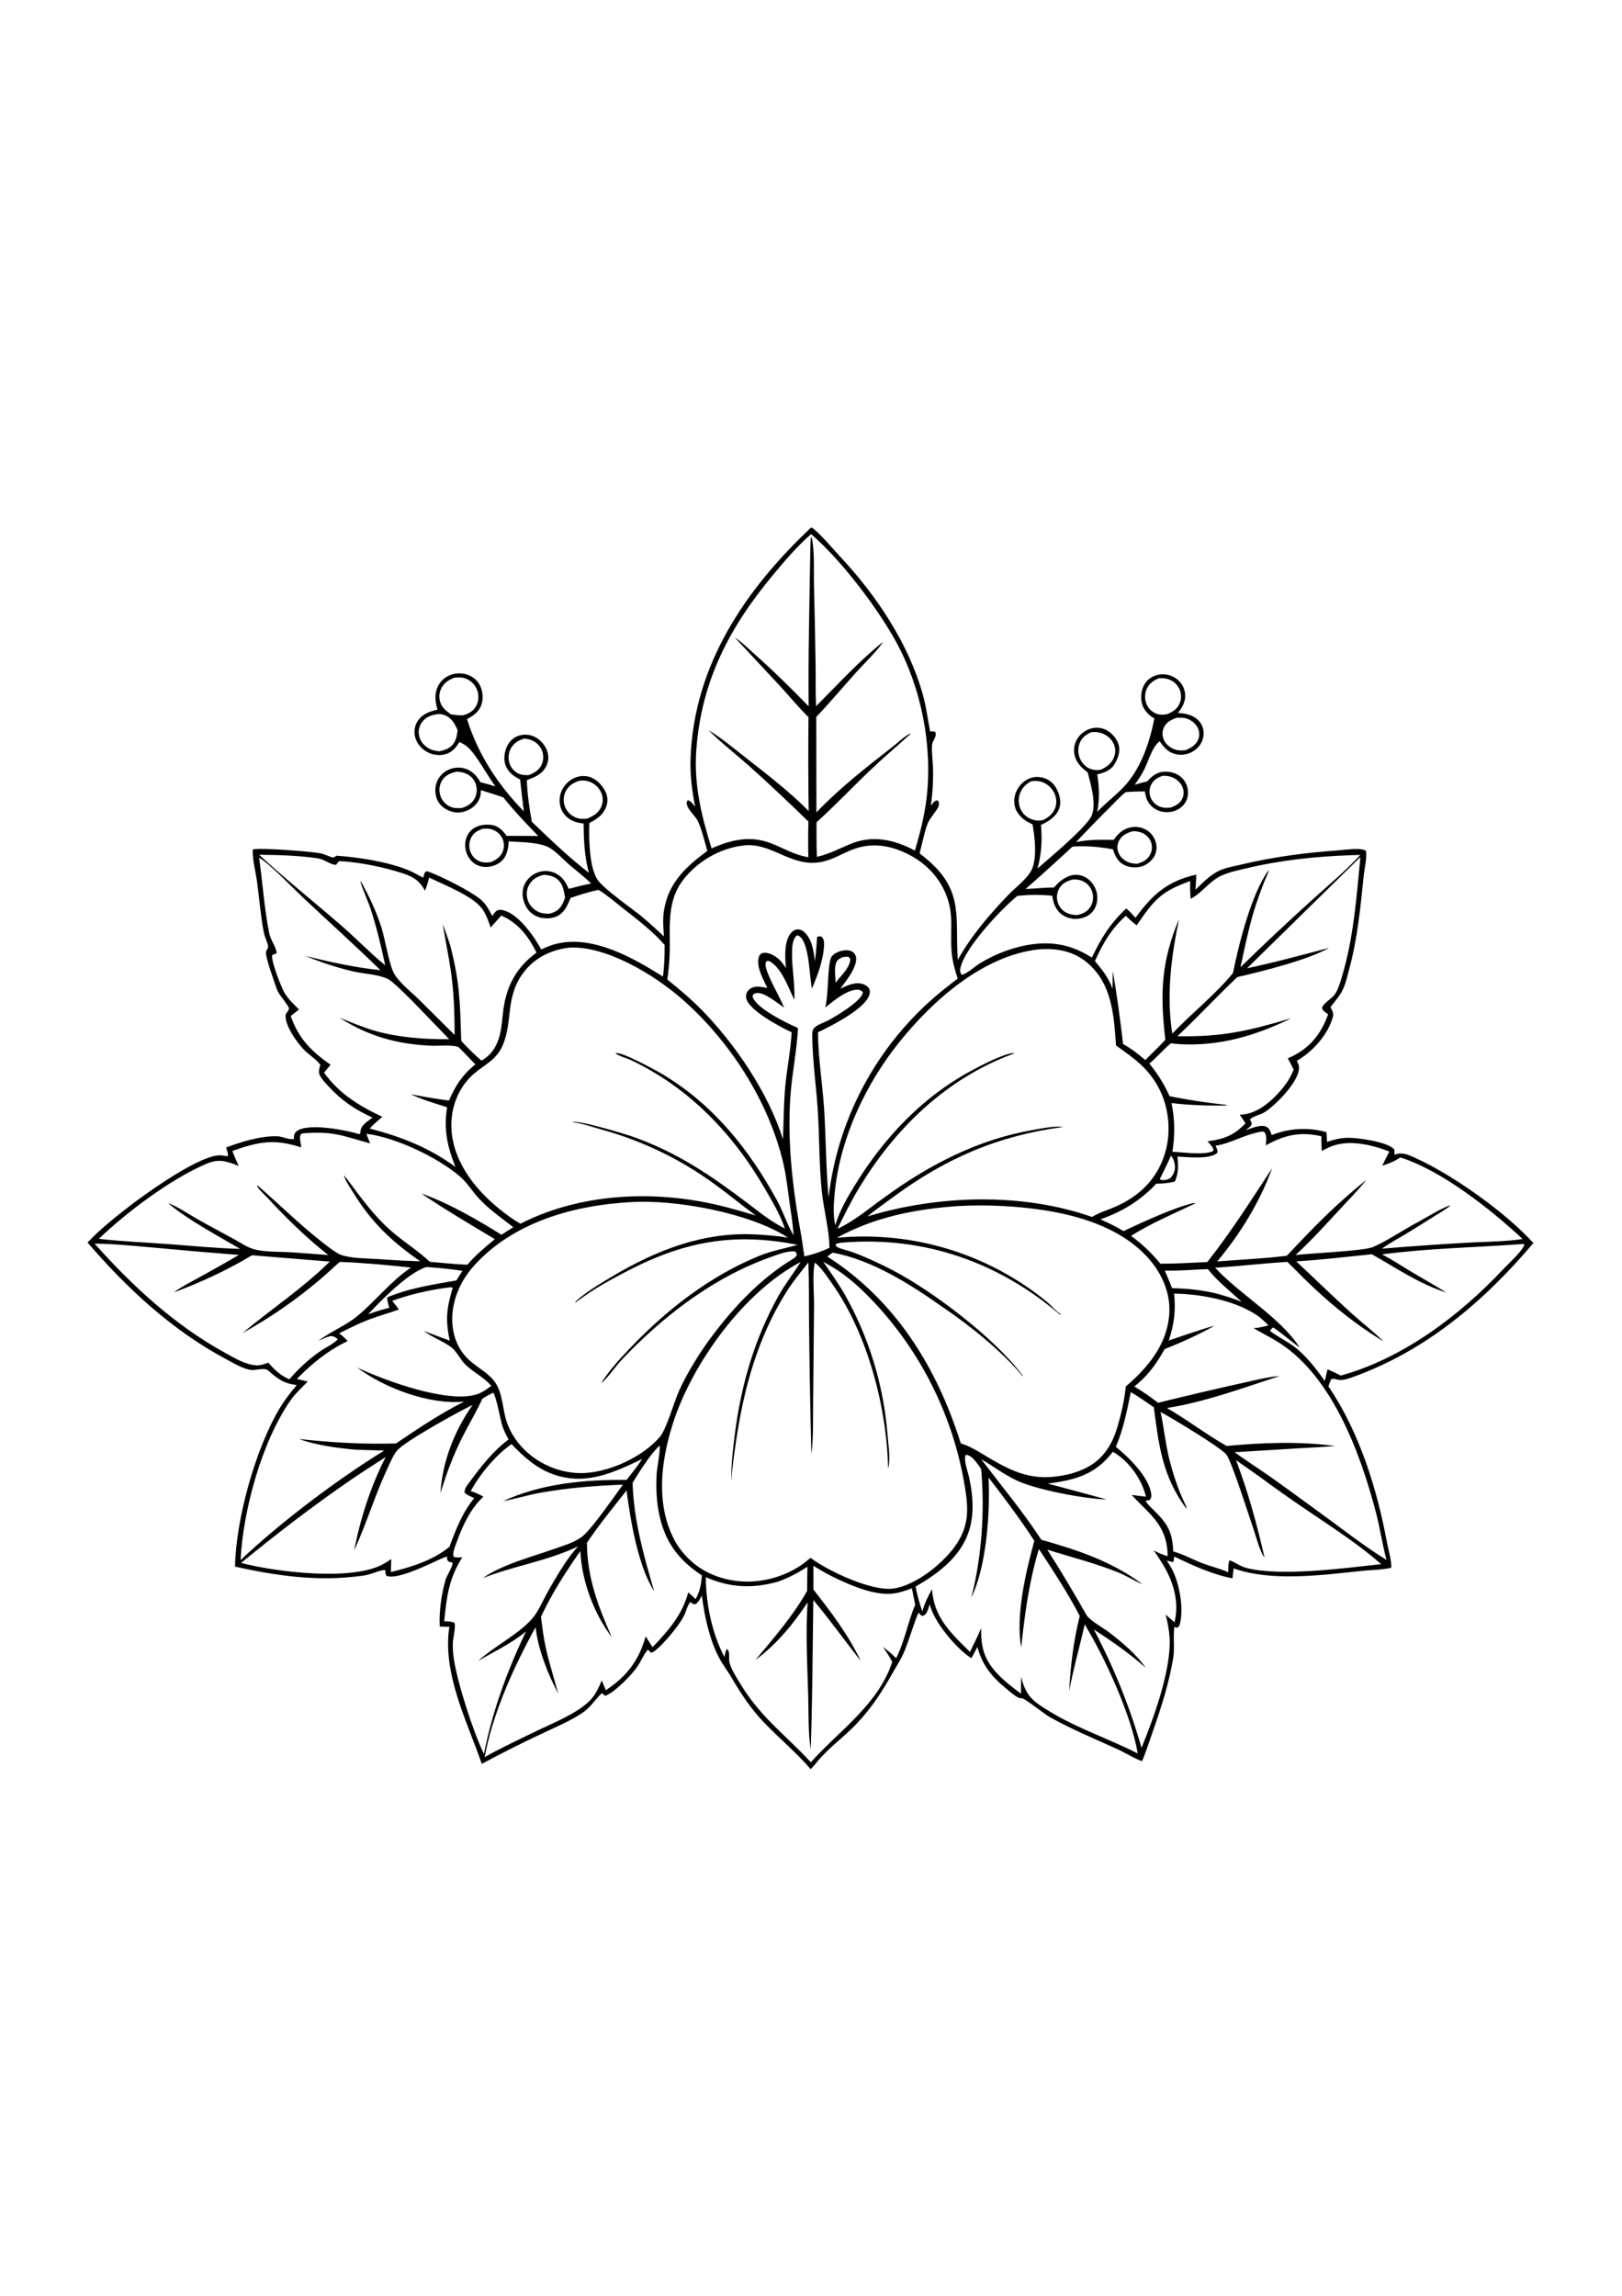<?xml version="1.0" encoding="utf-8"?>
<!-- Generator: Adobe Illustrator 27.5.0, SVG Export Plug-In . SVG Version: 6.00 Build 0)  -->
<svg xmlns="http://www.w3.org/2000/svg" xmlns:xlink="http://www.w3.org/1999/xlink" viewBox="0 0 5000 5000" width="595" height="842" preserveAspectRatio="xMidYMid meet" data-scaled="true">
<g>
	<path d="M3657.214,3611.673l2.31,1.196c-0.122-0.334-0.258-0.661-0.381-0.994L3657.214,3611.673z"/>
	<path d="M2502.068,617.805c-0.142-0.666-0.277-1.337-0.425-2l-0.281,0.285L2502.068,617.805z"/>
	<polygon points="3683.918,2671.368 3684.24,2673.402 3684.805,2671.872 	"/>
	<path d="M4132.126,3215.277c12.666-0.02,26.318-4.903,38.145-9.151c224.941-80.796,403.564-232.265,556.547-412.964
		c-81.733-90.806-240.532-204.282-351.083-256.24c-17.222-8.096-37.417-19.336-56.694-19.883c-7.026-0.2-14.282,1.934-21.04,3.682
		c0.088-1.011,0.19-2.027,0.263-3.037c0.284-4.033,1.387-10.957-1.44-14.131c-19.844-22.295-110.454-35.132-140.771-34.854
		c-22.91,0.205-43.574,5.439-65.2,12.607l-1.968-29.927c-3.447-0.97-6.914-1.87-10.4-2.7c-3.483-0.83-6.982-1.589-10.498-2.275
		c-3.516-0.684-7.044-1.297-10.586-1.841c-3.542-0.54-7.093-1.009-10.654-1.406c-3.558-0.394-7.124-0.716-10.698-0.967
		c-3.574-0.247-7.152-0.423-10.732-0.527c-3.581-0.104-7.162-0.134-10.742-0.088c-3.581,0.042-7.16,0.159-10.737,0.352
		c-3.577,0.189-7.15,0.453-10.718,0.791c-3.564,0.335-7.122,0.745-10.674,1.23c-3.548,0.482-7.085,1.037-10.61,1.665
		c-3.529,0.628-7.041,1.328-10.537,2.1c-3.5,0.771-6.981,1.615-10.444,2.529c-3.464,0.915-6.906,1.899-10.327,2.954
		c-3.424,1.058-6.824,2.184-10.2,3.379c-3.379,1.195-6.73,2.458-10.054,3.789c-3.506-9.561-6.357-20.049-16.006-25.229
		c-17.485-9.399-47.329,5.044-64.897,10.205c6.855-5.156,16.006-10.42,19.214-18.56c-0.718-6.094-2.236-9.16-5.571-14.287
		c9.995-10.879,32.412-14.409,45.269-22.617c34.736-22.183,107.5-95.176,106.245-138.725c-0.21-7.217-3.613-13.452-7.339-19.448
		c49.097-28.022,96.489-80.298,111.685-135.854c3.12-11.411-2.568-19.98-7.622-29.849c15.586-19.731,32.339-38.428,41.777-62.114
		c6.86-17.227,11.147-36.563,16.001-54.468c25.596-94.404,34.517-189.052,44.556-285.957c2.544-24.556,9.854-54.204,7.593-78.53
		c-13.76-11.948-67.539-3.271-86.66-1.919c-102.275,7.241-199.268,20.03-299.043,43.823c-22.305,5.322-48.511,9.526-69.184,19.722
		c-26.445,13.047-50.357,37.124-71.021,57.724c0.815-15.478,2.158-31.113,2.407-46.597
		c-88.701,19.98-134.712,60.728-187.319,133.081c-9.189-9.888-18.086-20.332-28.594-28.838
		c-50.327,47.656-76.226,89.683-106.055,151.46c-67.895-43.481-134.243-52.998-213.305-35.781
		c-11.748,2.637-23.366,5.76-34.854,9.37c-11.488,3.607-22.806,7.687-33.955,12.241c-11.146,4.551-22.083,9.559-32.813,15.024
		c-10.729,5.462-21.212,11.364-31.45,17.705c-16.138,10.117-36.616,29.746-54.341,34.834c-4.458-6.533-6.216-10.518-4.883-18.53
		c10.249-61.475,125.195-183.608,175.996-225.014c35.327-3.701,72.192-4.204,107.568-0.435
		c3.452,22.866,10.591,44.355,30.239,58.188c17.002,11.968,37.129,15.601,57.422,11.44c16.953-3.477,31.978-11.992,41.303-26.919
		c9.932-15.903,12.324-36.309,7.681-54.346c-4.956-19.262-18.159-36.851-35.869-46.128c-14.878-7.793-31.851-8.823-47.642-3.208
		c-19.541,6.944-34.38,20.166-47.71,35.586c-29.258-0.083-58.276,3.628-87.48,4.492c48.756-42.845,96.917-86.351,144.482-130.517
		c42.72-3.052,82.759,0.542,124.849,8.364c5.518,18.545,14.102,36.762,31.694,46.729c16.274,9.224,37.881,11.343,55.781,6.235
		c17.026-4.854,33.11-17.823,41.035-33.716c7.368-14.78,7.31-32.021,1.333-47.256c-0.823-2.103-1.756-4.155-2.798-6.157
		c-1.042-2.005-2.184-3.949-3.428-5.83c-1.243-1.885-2.583-3.699-4.019-5.444c-1.432-1.741-2.954-3.405-4.565-4.99
		c-1.608-1.585-3.294-3.081-5.058-4.487c-1.768-1.406-3.602-2.717-5.503-3.931c-1.904-1.214-3.865-2.326-5.884-3.335
		c-2.021-1.012-4.088-1.914-6.201-2.705c-17.905-6.738-37.607-5.371-54.766,2.881c-15.8,7.598-25.571,19.336-35.864,32.93
		c-38.765-0.625-77.353-1.445-115.522,6.748c33.665-35.99,68.004-71.323,103.017-106.001c16.065-15.967,32.149-34.068,49.976-48.018
		c19.673-1.836,39.267-2.007,58.999-2.178c3.164,21.026,8.633,36.802,26.049,50.215c14.873,11.45,34.678,15.776,53.115,12.944
		c17.793-2.729,34.439-12.173,44.546-27.275c9.57-14.302,11.03-31.421,7.309-47.876c-3.769-16.66-14.17-29.951-28.638-38.94
		c-14.951-9.297-39.292-12.544-56.245-7.617c-16.641,4.834-27.525,15.225-38.887,27.593c-13.018,3.228-25.898,6.504-38.687,10.571
		c10.875-15.117,20.835-30.21,29.282-46.831c14.277-28.091,23.193-67.431,47.744-87.627c12.993,19.448,26.777,35.103,50.854,40.361
		c2.318,0.491,4.655,0.866,7.012,1.123c2.356,0.26,4.72,0.402,7.09,0.425c2.37,0.023,4.735-0.072,7.095-0.283
		c2.363-0.212,4.709-0.539,7.036-0.981c2.327-0.446,4.627-1.006,6.899-1.68c2.272-0.674,4.506-1.458,6.699-2.354
		c2.194-0.895,4.339-1.898,6.436-3.008c2.093-1.11,4.128-2.321,6.104-3.633c15.4-10.181,26.68-25.981,29.595-44.355
		c2.436-15.342-1.064-31.533-10.43-44.033c-13.491-18.003-35.156-25.244-56.675-27.539c-3.776-0.427-7.559-0.799-11.347-1.118
		c13.887-16.929,24.179-35.884,22.158-58.589c-1.543-17.393-10.313-33.184-23.706-44.287c-1.816-1.498-3.701-2.899-5.654-4.204
		c-1.956-1.309-3.971-2.516-6.045-3.623c-2.077-1.107-4.204-2.106-6.382-2.998c-2.174-0.895-4.389-1.678-6.645-2.349
		c-2.253-0.674-4.534-1.232-6.846-1.675c-2.308-0.443-4.634-0.77-6.978-0.981c-2.343-0.208-4.69-0.301-7.041-0.278
		c-2.354,0.023-4.699,0.164-7.036,0.425c-17.617,1.86-34.844,10.713-45.435,25.093c-12.378,16.812-15.864,39.648-12.285,59.927
		c3.457,19.585,16.46,36.143,32.954,46.714c2.051,1.313,4.146,2.563,6.274,3.745c-14.643,75.044-42.309,157.666-96.714,213.691
		c-25.259,26.006-54.551,48.052-79.492,74.385c7.89-39.531,6.27-75.957,0.058-115.713c20.933-4.365,41.465-11.753,53.188-31.089
		c10.254-16.919,18.222-38.091,13.418-57.979c-4.6-19.048-20.03-37.446-37.149-46.679c-1.895-1.039-3.838-1.978-5.83-2.817
		c-1.992-0.843-4.021-1.584-6.084-2.222c-2.067-0.638-4.16-1.17-6.279-1.597c-2.119-0.427-4.255-0.747-6.406-0.962
		c-2.148-0.212-4.303-0.314-6.465-0.308c-2.161,0.003-4.318,0.115-6.47,0.337c-2.152,0.221-4.286,0.55-6.401,0.986
		c-2.116,0.436-4.206,0.978-6.27,1.626c-2.263,0.687-4.487,1.481-6.675,2.383c-2.184,0.902-4.322,1.909-6.411,3.022
		c-2.086,1.11-4.115,2.321-6.084,3.633c-1.969,1.309-3.869,2.711-5.698,4.209c-1.833,1.494-3.587,3.076-5.264,4.746
		c-1.68,1.667-3.271,3.411-4.775,5.234c-1.507,1.823-2.922,3.716-4.243,5.679c-1.322,1.963-2.544,3.984-3.667,6.064
		c-1.071,2.021-2.038,4.093-2.901,6.216c-0.86,2.119-1.611,4.277-2.256,6.474c-0.641,2.198-1.17,4.421-1.587,6.67
		s-0.718,4.515-0.903,6.797c-0.186,2.282-0.255,4.567-0.21,6.856c0.045,2.288,0.208,4.569,0.488,6.841
		c0.277,2.269,0.669,4.52,1.177,6.753c0.508,2.233,1.126,4.433,1.855,6.601c7.236,21.031,21.558,33.511,38.535,46.787
		c9.409,36.875,30.186,104.175,8.975,139.067c-23.486,38.638-124.834,122.949-163.599,156.963
		c12.187-44.805,14.912-88.252,10.595-134.448c23.755-10.957,47.31-25.347,56.553-51.45c6.914-19.536,0.767-42.773-8.804-60.4
		c-9.023-16.621-22.979-28.77-41.445-33.628c-18.516-4.868-37.49-2.036-53.604,8.379c-17.368,11.23-29.795,30.073-33.769,50.317
		c-3.565,18.135-0.254,36.328,10.581,51.445c11.552,16.128,26.729,25.645,44.434,33.564c7.334,39.897,16.182,112.749-6.919,147.925
		c-17.061,25.982-45.742,46.772-67.29,69.199c-58.794,61.201-114.463,126.142-156.079,200.395
		c-9.111-127.349,19.927-210.229-91.079-306.206c-8.782-7.532-17.711-14.888-26.787-22.066c7.568-26.25,15.83-71.699,26.118-94.326
		c5.596-12.314,16.348-24.59,23.931-35.962c6.822-10.234,13.691-19.517,7.251-31.401c-3.984-1.157-4.316-2.231-8.228-0.146
		c-5.898,3.14-10.225,9.707-14.351,14.814c5.566-38.809,7.799-77.808,6.699-116.997c-0.776-22.476-4.615-46.865-3.062-69.175
		c0.479-6.856,4.116-13.013,7.046-19.077c3.696-7.651,5.698-12.246,3.774-20.635c-5.869-4.028-9.463-3.12-16.523-2.236
		c-7.446-37.607-11.934-75.522-22.227-112.549c-44.707-160.845-144.38-308.311-257.5-429.111
		c-20.762-22.173-62.153-71.831-84.561-86.387c-0.747-0.488-1.64-0.684-2.461-1.025
		c-203.237,191.079-361.948,424.57-371.816,712.051c-1.738,50.615,4.233,99.077,14.146,148.54
		c-5.869-7.593-10.693-13.652-18.745-18.965l-4.512-0.4c-3.101,4.931-3.477,6.391-2.236,12.558
		c3.54,17.627,26.445,35.132,34.199,51.963c12.7,27.563,19.937,61.704,28.906,90.888c-66.943,49.78-120.815,98.76-133.969,185.62
		c-3.955,26.123-1.86,51.948,0.156,78.12c-22.119-20.449-44.141-41.221-67.363-60.425
		c-30.337-25.097-122.339-88.237-139.009-116.826c-19.224-32.978-22.49-85.645-23.862-122.754
		c-0.615-16.631-0.659-33.184,0.474-49.79c23.691-11.338,44.116-26.401,52.627-52.568c4.927-15.156,3.667-30.698-3.706-44.849
		c-10.562-20.278-28.657-39.297-51.391-45.127c-18.267-4.678-37.842-0.81-53.623,9.292c-17.231,11.035-30.386,29.243-34.36,49.428
		c-3.643,18.481-0.43,38.555,10.435,54.131c11.817,16.943,31.221,27.065,51.323,30.088c3.568,0.527,7.142,0.996,10.722,1.406
		c0.483,50.967,2.764,102.3,16.26,151.753c-62.212-47.617-120.6-104.126-177.139-158.232l1.289,0.503
		c-7.939-42.583-13.867-84.321-15.283-127.671c25.244-9.361,49.15-18.946,60.908-45.435c6.924-15.6,6.767-32.3,0.298-48.047
		c-7.886-19.214-24.165-35.62-43.75-42.778c-1.989-0.713-4.009-1.327-6.06-1.841c-2.051-0.518-4.121-0.934-6.211-1.25
		s-4.189-0.531-6.299-0.645c-2.113-0.111-4.224-0.121-6.333-0.029c-2.113,0.091-4.216,0.285-6.309,0.581
		c-2.093,0.296-4.167,0.693-6.221,1.191c-2.054,0.495-4.08,1.089-6.079,1.782c-1.995,0.693-3.953,1.481-5.874,2.363
		c-17.227,7.993-28.14,23.511-33.579,41.343c-5.61,18.394-5.835,38.33,3.73,55.498c9.585,17.188,23.252,26.172,40.122,34.951
		c0.317,0.166,0.63,0.342,0.942,0.508c3.32,32.715,7.111,65.376,11.372,97.983c-79.346-80.84-141.23-175.684-175.22-284.135
		c19.878-10.649,37.632-22.656,44.727-45.415c6.162-19.761,3.911-43.516-6.406-61.514c-9.395-16.392-25.625-27.695-43.901-32.031
		c-20.332-4.819-42.681-1.24-60.127,10.386c-16.157,10.762-26.665,27.534-30.229,46.519c-3.393,18.076,0.044,35.503,5.02,52.925
		c-24.15,5.269-47.456,13.574-61.509,35.542c-1.116,1.764-2.139,3.579-3.066,5.444c-0.931,1.865-1.764,3.774-2.5,5.728
		c-0.739,1.95-1.375,3.934-1.909,5.952c-0.534,2.015-0.964,4.053-1.289,6.113c-0.329,2.061-0.552,4.132-0.669,6.216
		c-0.117,2.08-0.127,4.162-0.029,6.245c0.094,2.083,0.295,4.157,0.601,6.221c0.306,2.064,0.716,4.106,1.23,6.128
		c4.966,20.259,19.16,37.075,37.373,46.88c17.476,9.405,40.2,12.554,59.15,5.869c19.678-6.944,29.736-19.98,40.684-36.914
		c9.248,5.112,19.092,10.166,26.807,17.485c26.821,25.469,58.818,85.967,83.447,119.497c-15.195-4.717-30.293-9.048-45.796-12.632
		c-11.206-20.219-27.324-37.036-50.391-43.052c-18.76-4.888-39.912-1.416-56.367,8.73c-1.992,1.227-3.916,2.555-5.772,3.984
		c-1.855,1.426-3.631,2.944-5.327,4.555c-1.699,1.608-3.312,3.301-4.839,5.078c-1.523,1.774-2.952,3.623-4.287,5.547
		c-1.331,1.924-2.562,3.909-3.692,5.957c-1.129,2.051-2.151,4.154-3.066,6.309c-0.911,2.155-1.711,4.351-2.397,6.587
		c-0.687,2.24-1.256,4.507-1.709,6.802c-3.574,18.364-0.439,38.843,10.698,54.15c10.791,14.839,29.463,25,47.441,27.788
		c18.735,2.905,39.453-2.891,54.458-14.316c14.214-10.825,24.048-24.985,25.845-42.954c0.225-2.231,0.322-4.478,0.532-6.714
		c0.127-1.323,0.298-2.642,0.444-3.965c23.081,6.987,46.045,14.062,68.804,22.07c33.579,42.134,70.264,80.356,107.617,119.077
		c-32.448-0.4-64.896-0.516-97.344-0.347c-10.498-15.103-24.395-29.551-43.208-33.188c-19.395-3.745-43.096-1.001-59.551,10.527
		c-13.96,9.785-22.275,25.146-24.478,41.904c-0.296,2.308-0.478,4.624-0.547,6.948c-0.072,2.327-0.031,4.652,0.122,6.973
		c0.156,2.321,0.423,4.631,0.801,6.929c0.378,2.295,0.866,4.567,1.465,6.816c0.599,2.246,1.305,4.46,2.119,6.64
		c0.817,2.181,1.735,4.317,2.754,6.406c1.022,2.09,2.142,4.126,3.359,6.108c1.221,1.982,2.533,3.901,3.936,5.757
		c1.273,1.686,2.632,3.301,4.077,4.844c1.442,1.543,2.962,3.006,4.561,4.389c1.598,1.38,3.265,2.674,5,3.882
		c1.735,1.208,3.529,2.319,5.381,3.335c1.852,1.019,3.753,1.937,5.703,2.754c1.95,0.817,3.936,1.53,5.957,2.139
		c2.025,0.605,4.076,1.103,6.152,1.494c2.077,0.394,4.168,0.675,6.274,0.845c18.403,1.548,39.351-4.634,53.276-16.929
		c17.954-15.844,21.968-39.175,23.081-61.855c36.396,3.071,97.095,1.504,128.887,21.606c19.458,12.3,37.168,32.06,54.468,47.344
		c23.11,20.406,48.965,39.248,70.762,60.904c-23.197,4.824-46.221,10.366-69.072,16.626c-9.688-22.281-21.856-41.006-45.581-50.235
		c-2.171-0.849-4.38-1.588-6.626-2.217c-2.246-0.628-4.518-1.144-6.816-1.548c-2.298-0.404-4.609-0.692-6.933-0.864
		c-2.327-0.172-4.656-0.229-6.987-0.171c-2.331,0.062-4.653,0.238-6.968,0.527c-2.314,0.29-4.609,0.694-6.885,1.211
		c-2.272,0.518-4.513,1.147-6.724,1.89c-2.214,0.742-4.383,1.592-6.509,2.549c-2.171,0.944-4.292,1.994-6.362,3.149
		c-2.067,1.156-4.071,2.411-6.011,3.765c-1.94,1.358-3.809,2.809-5.605,4.355c-1.794,1.543-3.508,3.174-5.142,4.893
		c-1.631,1.715-3.172,3.509-4.624,5.381c-1.452,1.872-2.806,3.81-4.063,5.815c-1.257,2.009-2.409,4.074-3.457,6.197
		c-1.052,2.125-1.992,4.297-2.822,6.513c-7.441,20.288-4.228,42.422,5.523,61.338c8.769,17.021,23.354,29.536,41.777,35.058
		c17.988,5.396,41.689,4.341,58.247-5.019c20.757-11.739,29.815-33.858,38.325-54.82c28.398-9.292,57.153-18.974,86.558-24.565
		c27.051,17.129,51.616,38.203,76.709,58.027c43.755,34.57,90.02,69.307,126.699,111.636c-0.034,32.622-0.879,65.112-5.117,97.505
		c-91.675-57.622-214.194-127.744-326.772-101.489c-16.992,3.965-32.871,10.356-48.52,17.983
		c-22.08-40.601-68.843-108.003-116.279-120.835c-6.792-1.841-13.955-2.476-20.332,1.069c-5.713,3.174-10.791,11.182-14.478,16.372
		c-9.512-18.325-17.583-34.058-32.881-48.36c-27.007-25.244-129.121-76.616-165.869-88.735c-3.223-1.064-4.517,0.215-7.603,1.348
		c-3.516,6.031-4.927,11.275-6.406,17.979c-16.123-8.33-31.777-17.837-48.672-24.531c-63.394-25.137-150.088-38.574-218.467-43.403
		c-0.908,0.586-1.807,1.187-2.72,1.763c-2.695,1.689-5.161,2.979-8.057,4.233c-12.788-3.491-24.951-10.303-37.71-13.096
		c-26.968-5.903-189.712-18.364-209.883-11.968c-1.431,30.649,8.862,67.363,13.115,98.13
		c7.246,52.461,10.991,106.079,21.099,158.081c2.656,13.657,9.858,26.284,12.832,39.697c2.539,11.436-8.633,13.325-6.06,27.1
		c5.757,30.811,18.198,62.603,28.091,92.427c3.061,9.233,6.05,18.33,10.977,26.772c5.117,8.784,30.981,40.562,31.597,46.646
		c0.933,9.175-10.142,13.403-10.41,23.179c-0.884,31.831,32.661,78.765,53.438,101.714c15.718,17.373,40.518,31.596,53.711,49.814
		l-0.874,2.993c-2.764,9.741-5.508,18.35-1.24,28.052c5.474,12.441,18.403,25.703,27.617,35.644
		c40.469,43.682,81.353,71.602,135.386,95.85c-13.477,10.708-34.951,22.754-36.948,40.605c-0.156,1.367-0.239,2.744-0.391,4.116
		c-0.469,4.214,0.112,2.588-2.085,5.791l-2.876-0.298l1.318,1.055c-42.715-13.457-146.504-32.651-186.465-13.252
		c-6.099,2.959-11.182,7.188-13.501,13.77c-1.616,4.585-1.509,9.253-1.543,14.028c-13.584,3.711-35.977-7.788-51.128-8.188
		c-50.459-1.328-110.537,16.514-157.651,34.702c2.114,7.876,6.812,18.945,5.327,26.856l-18.628-2.466
		c-60.547-8.257-237.352,119.545-288.627,159.331c-42.933,33.315-88.049,69.428-125.222,109.101
		c120.842,140.713,260.143,269.99,424.62,358.091c21.279,11.397,56.133,32.53,80.161,34.624c12.808,1.114,34.6-5.234,45.967-1.743
		c4.351,1.333,9.268,6.23,12.642,9.16c26.86,23.335,44.99,34.702,81.421,39.165c-19.37,23.252-37.666,46.348-53.193,72.446
		c-74.58,125.396-134.634,341.919-137.036,487.036c121.445,26.982,242.627,44.897,367.178,31.094
		c14.658-1.621,30.234-2.866,44.478-6.704c16.538-4.463,33.936-12.935,50.908-14.292c2.276,7.886-0.478,11.963,4.917,18.755
		c43.349,14.702,176.172-61.679,185.903-59.482c0.571,6.841-0.293,9.932,4.443,15.093l12.656,3.198
		c0.967,13.491-17.495,38.462-21.724,53.379c-12.524,44.194-20.298,97.549-17.774,143.452c9.839,0.395,19.736,1.055,29.585,0.903
		c-21.802,144.214,53.989,289.404,100.088,422.549c58.955-31.787,118.735-61.94,179.341-90.459
		c43.12-20.688,97.949-42.827,136.494-70.947c22.085-16.108,35.029-39.575,54.873-56.821c0.679,0.728,1.343,1.465,2.031,2.178
		c2.402,2.49,4.79,4.438,7.549,6.499c29.829-10.942,82.153-64.878,99.917-91.206c10.889-16.133,18.95-36.924,31.665-51.191
		l2.51,2.485c2.461,2.407,4.937,4.639,7.568,6.851c16.455-1.988,60.713-55.528,71.846-69.776
		c10.85-13.892,21.729-28.936,29.702-44.697c6.523-12.905,9.785-31.162,19.536-41.758c0.645,0.498,1.289,1.001,1.943,1.489
		c5.825,4.326,7.217,5.869,14.37,4.961c9.102-6.572,13.633-16.699,19.106-26.26c7.935,63.579,23.325,135.303,53.428,192.354
		c10.645,20.171,25.088,38.306,36.592,58.057c29.38,50.435,59.858,96.899,100.332,139.434
		c47.378,49.785,100.156,92.773,145.059,145.19c6.836-7.403,13.716-14.663,19.795-22.715
		c35.435-43.267,82.387-75.942,120.879-116.47c49.004-51.601,79.712-100.59,114.399-161.792
		c11.768-20.767,24.746-40.42,33.858-62.593c16.03-38.999,26.943-80.098,43.139-118.931l9.741,9.756
		c6.357-0.215,7.734-0.229,12.295-5.385c6.26-7.08,9.873-21.319,13.037-30.332c11.22,53.447,81.738,136.255,126.318,165.215
		c0.601,0.391,1.216,0.762,1.821,1.138c6.465-11.465,12.759-22.905,18.574-34.717c14.751,55.474,43.647,91.26,87.588,127.422
		c11.05,9.092,23.101,19.829,35.41,27.134c5.005,2.969,10.078,3.311,15.679,4.033c9.385,1.216,66.719,47.705,84.956,57.92
		c67.563,37.837,138.657,66.851,208.989,98.989c24.628,11.254,49.765,27.856,75.014,36.616
		c12.207-28.94,21.762-59.131,32.148-88.765c26.519-75.63,51.109-151.572,64.111-230.85c4.751-28.984-1.333-74.062,3.76-94.16
		l8.008,2.583c5.732-3.359,7.109-6.001,8.755-12.52c12.973-51.294-3.277-137.646-32.505-181.811
		c-2.642-3.994-5.474-7.696-7.744-11.919c6.455,0.381,11.143,1.792,17.187,3.858l3.35-1.748c0.573-5.182,1.248-10.351,2.026-15.508
		c55.269,26.909,118.867,55.991,179.697,67.212c1.244-10.156,2.345-20.329,3.306-30.518c116.67,41.465,272.09,20.708,394.395,7.74
		c29.321-3.105,60.903-2.949,89.595-9.19l2.329-2.348c-0.352-25.796-9.316-53.599-14.038-79.038
		c-30.493-164.278-85.347-338.867-179.902-478.183c2.656-7.627,5.103-15.225,8.848-22.403
		C4112.233,3209.456,4123.088,3215.287,4132.126,3215.277z M3258.503,1720.351c0.228-1.842,0.552-3.667,0.972-5.474
		c0.42-1.806,0.931-3.587,1.533-5.342c0.606-1.751,1.299-3.469,2.08-5.151c0.784-1.68,1.653-3.316,2.607-4.907
		c9.888-16.26,24.38-22.349,42.08-26.929c11.49-0.425,23.277,1.402,33.452,6.982c1.576,0.86,3.104,1.794,4.585,2.803
		c1.481,1.013,2.907,2.095,4.277,3.247c1.374,1.152,2.687,2.371,3.941,3.657c1.25,1.283,2.433,2.625,3.55,4.029
		c1.116,1.403,2.162,2.858,3.135,4.365c0.973,1.507,1.866,3.059,2.68,4.653c0.817,1.598,1.553,3.233,2.207,4.902
		c0.654,1.67,1.224,3.368,1.709,5.093c4.087,14.526,2.48,30.171-5.181,43.252c-9.536,16.294-23.228,22.505-40.923,26.685
		c-11.123-0.244-22.447-1.353-32.544-6.353c-1.689-0.83-3.332-1.745-4.927-2.744c-1.595-1-3.133-2.079-4.614-3.238
		c-1.485-1.159-2.904-2.391-4.258-3.696c-1.357-1.305-2.643-2.677-3.857-4.116c-1.211-1.439-2.347-2.936-3.408-4.492
		c-1.058-1.556-2.035-3.162-2.93-4.819c-0.892-1.657-1.696-3.354-2.412-5.093c-0.719-1.741-1.346-3.514-1.88-5.317
		c-0.537-1.774-0.98-3.573-1.328-5.396c-0.348-1.823-0.601-3.657-0.757-5.503c-0.159-1.849-0.221-3.701-0.186-5.557
		C3258.144,1724.037,3258.275,1722.19,3258.503,1720.351z M3449.788,1552.695c9.004-16.704,25.093-24.121,42.583-28.848
		c9.429,0.181,18.472,0.913,27.256,4.678c13.462,5.767,24.297,16.152,28.935,30.234c0.508,1.546,0.936,3.114,1.284,4.702
		c0.348,1.592,0.614,3.195,0.796,4.81c0.182,1.618,0.281,3.24,0.298,4.868c0.017,1.628-0.05,3.252-0.2,4.873
		c-0.15,1.621-0.382,3.229-0.698,4.824c-0.312,1.598-0.708,3.176-1.186,4.731c-0.476,1.556-1.031,3.083-1.665,4.58
		c-0.632,1.5-1.34,2.964-2.124,4.39c-8.838,16.313-22.11,22.339-39.16,27.539c-9.604-0.317-18.623-0.889-27.603-4.624
		c-13.73-5.708-25.703-16.236-30.933-30.41C3442.937,1577.031,3443.699,1563.998,3449.788,1552.695z M3543.664,1397.577
		c0.156-1.637,0.396-3.262,0.718-4.873c0.323-1.615,0.728-3.208,1.216-4.78c0.489-1.569,1.055-3.11,1.699-4.624
		c0.644-1.514,1.365-2.99,2.163-4.429c7.891-14.263,20.029-20.918,35.034-25.767c8.096-0.229,15.996,0.552,23.814,2.827
		c15.161,4.419,29.214,15.591,35.967,29.971c5.269,11.211,5.971,24.019,1.147,35.517c-7.07,16.836-20.254,23.496-36.543,29.526
		c-13.457,1.392-25.498,1.563-37.866-4.736c-1.475-0.739-2.91-1.548-4.307-2.427c-1.393-0.882-2.741-1.829-4.043-2.842
		c-1.302-1.012-2.552-2.087-3.75-3.223c-1.195-1.136-2.331-2.329-3.408-3.579c-1.081-1.247-2.096-2.544-3.047-3.892
		c-0.95-1.348-1.833-2.739-2.646-4.175c-0.813-1.436-1.554-2.907-2.222-4.414c-0.667-1.51-1.26-3.049-1.778-4.614
		c-0.511-1.563-0.939-3.148-1.284-4.756c-0.348-1.608-0.613-3.231-0.796-4.868c-0.179-1.634-0.275-3.273-0.288-4.917
		C3543.435,1400.857,3543.508,1399.215,3543.664,1397.577z M3658.034,1176.63c14.561,4.917,27.676,15.107,34.346,29.146
		c5.488,11.553,6.025,24.492,0.932,36.279c-7.431,17.197-22.314,25.117-38.73,32.182c-10.903,0.952-21.123,1.509-31.67-1.963
		c-15.274-5.034-28.55-15.308-35.19-30.21c-5.313-11.934-5.557-25.566-0.068-37.48c7.812-16.973,22.182-23.901,38.813-30.063
		C3637.189,1173.95,3647.702,1173.139,3658.034,1176.63z M3557.546,1158.344c-1.585-0.885-3.118-1.851-4.6-2.896
		c-1.484-1.042-2.912-2.158-4.282-3.35c-1.367-1.191-2.671-2.45-3.911-3.774c-1.237-1.325-2.404-2.712-3.501-4.16
		c-1.097-1.445-2.116-2.943-3.057-4.492c-0.941-1.55-1.8-3.145-2.578-4.785c-0.898-1.852-1.696-3.747-2.393-5.684
		c-0.696-1.94-1.291-3.91-1.782-5.908c-0.491-1.999-0.875-4.019-1.152-6.06s-0.446-4.09-0.508-6.147
		c-0.059-2.061-0.011-4.116,0.141-6.167c0.156-2.054,0.42-4.094,0.791-6.118c0.371-2.028,0.848-4.03,1.43-6.006
		c0.58-1.973,1.263-3.911,2.051-5.815c7.48-18.066,20.478-26.938,37.847-34.429c10.107-0.322,19.912-0.322,29.604,2.954
		c15.415,5.205,28.267,16.436,34.668,31.494c0.709,1.676,1.334,3.385,1.875,5.127c0.537,1.738,0.988,3.499,1.353,5.283
		c0.365,1.787,0.64,3.585,0.825,5.396c0.186,1.813,0.282,3.629,0.288,5.449c0.003,1.823-0.081,3.641-0.254,5.454
		c-0.176,1.813-0.441,3.613-0.796,5.4c-0.352,1.784-0.793,3.548-1.323,5.293c-0.527,1.741-1.141,3.454-1.841,5.137
		c-7.744,18.291-20.923,26.206-38.53,33.623c-9.98,1.992-20.571,2.563-30.4-0.518c-1.732-0.544-3.43-1.175-5.093-1.895
		C3560.752,1160.032,3559.128,1159.229,3557.546,1158.344z M3361.487,1331.879c-14.585-5.396-25.542-16.738-31.855-30.811
		c-6.845-15.264-7.558-33.34-1.318-48.921c7.212-18.003,19.443-25.967,36.519-33.647c10.234-0.742,19.858-0.439,29.688,2.876
		c16.646,5.61,30.649,16.426,38.311,32.471c0.765,1.624,1.446,3.284,2.041,4.98c0.593,1.696,1.099,3.416,1.519,5.161
		c0.42,1.748,0.748,3.512,0.986,5.293c0.238,1.781,0.384,3.567,0.439,5.361c0.055,1.797,0.02,3.59-0.107,5.381
		c-0.13,1.79-0.35,3.571-0.659,5.342c-0.313,1.768-0.713,3.516-1.201,5.244c-0.488,1.729-1.064,3.428-1.729,5.098
		c-7.534,19.395-22.53,30.239-40.742,38.736C3382.512,1336.352,3371.907,1335.732,3361.487,1331.879z M3187.141,1489.286
		c-16.86-4.419-30.21-13.774-38.838-29.121c-1.029-1.839-1.961-3.726-2.798-5.659c-0.837-1.934-1.574-3.905-2.212-5.913
		c-0.641-2.009-1.178-4.043-1.611-6.104c-0.436-2.061-0.767-4.139-0.991-6.235c-0.225-2.093-0.344-4.194-0.356-6.304
		c-0.017-2.106,0.075-4.207,0.273-6.304c0.198-2.1,0.501-4.183,0.908-6.25c0.407-2.067,0.916-4.108,1.528-6.123
		c6.054-20.088,17.949-31.323,35.698-41.465c9.971-0.908,19.409-1.636,29.179,1.089c2.171,0.618,4.305,1.343,6.402,2.173
		c2.1,0.833,4.15,1.768,6.152,2.803c2.005,1.038,3.952,2.175,5.84,3.408c1.888,1.237,3.711,2.563,5.469,3.979
		c1.754,1.416,3.434,2.918,5.039,4.507c1.605,1.585,3.125,3.249,4.561,4.99c1.439,1.738,2.786,3.545,4.043,5.42
		c1.253,1.875,2.41,3.809,3.472,5.801c7.563,14.361,9.546,31.475,4.233,46.924c-6.709,19.502-20.376,29.722-38.071,38.862
		C3205.271,1491.62,3196.882,1491.84,3187.141,1489.286z M1399.139,1252.099c-10.85,16.631-26.767,21.357-44.99,25.586
		c-12.642-1.47-24.292-3.843-35.249-10.684c-14.067-8.779-24.458-22.641-27.344-39.116c-0.322-1.781-0.55-3.573-0.683-5.376
		c-0.137-1.803-0.177-3.608-0.122-5.415c0.052-1.807,0.199-3.607,0.439-5.4c0.241-1.794,0.575-3.568,1.001-5.322
		c0.427-1.758,0.944-3.49,1.553-5.195c0.605-1.703,1.299-3.369,2.08-5c0.781-1.631,1.644-3.218,2.588-4.761
		c0.947-1.54,1.971-3.027,3.071-4.463c13.061-16.934,30.229-21.577,50.464-24.141c6.118-0.005,12.222,0.913,17.969,3.081
		c22.051,8.335,32.139,26.436,40.801,46.899C1408.856,1226.596,1406.932,1240.146,1399.139,1252.099z M1389.93,1163.603
		c-13.242-9.854-25-17.725-31.416-33.74c-0.742-1.803-1.388-3.641-1.938-5.513c-0.547-1.872-0.996-3.768-1.348-5.688
		c-0.348-1.917-0.596-3.849-0.742-5.796c-0.143-1.943-0.186-3.89-0.127-5.84c0.059-1.95,0.22-3.892,0.483-5.825
		s0.628-3.848,1.094-5.742c0.465-1.891,1.028-3.755,1.689-5.591c0.664-1.836,1.421-3.631,2.271-5.386
		c8.716-17.993,23.662-27.373,41.792-34.072c14.136-1.011,26.05-1.182,39.067,5.269c1.852,0.915,3.654,1.92,5.405,3.018
		c1.751,1.094,3.441,2.275,5.068,3.545c1.631,1.27,3.193,2.619,4.688,4.048c1.491,1.429,2.907,2.93,4.248,4.502
		c1.338,1.572,2.593,3.208,3.765,4.907c1.175,1.702,2.259,3.458,3.252,5.269c0.993,1.81,1.891,3.667,2.695,5.571
		c0.807,1.901,1.514,3.839,2.119,5.815c4.731,15.259,3.384,32.49-4.688,46.406c-9.204,15.864-23.071,23.252-40.176,28.008
		C1414.7,1167.519,1402.24,1165.214,1389.93,1163.603z M1462.454,1424.242c-9.136,15.996-23.032,23.271-40.093,28.418
		c-14.038,0.42-25.981,0.596-38.53-6.47c-1.654-0.918-3.258-1.916-4.814-2.993c-1.556-1.077-3.053-2.231-4.492-3.462
		c-1.439-1.227-2.814-2.525-4.126-3.892c-1.308-1.364-2.545-2.791-3.711-4.282c-1.169-1.491-2.259-3.035-3.272-4.634
		c-1.012-1.598-1.942-3.244-2.788-4.937c-0.85-1.693-1.611-3.423-2.285-5.19c-0.674-1.768-1.258-3.565-1.753-5.391
		c-3.765-14.136-2.378-29.521,5.127-42.212c10.249-17.329,25.303-24.014,44.165-28.501c11.626-0.728,24.248,2.124,34.575,7.461
		c1.618,0.84,3.19,1.76,4.717,2.759c1.527,1.003,2.998,2.078,4.414,3.228c1.416,1.149,2.77,2.368,4.063,3.657
		c1.289,1.289,2.511,2.64,3.667,4.053c1.152,1.413,2.231,2.881,3.237,4.404c1.003,1.524,1.925,3.094,2.769,4.712
		c0.846,1.618,1.606,3.273,2.28,4.966c0.677,1.696,1.265,3.421,1.763,5.176C1471.502,1395.717,1470.013,1411.005,1462.454,1424.242z
		 M1598.646,1346.454c-1.647-0.784-3.249-1.649-4.805-2.593c-1.559-0.944-3.066-1.966-4.521-3.066
		c-1.455-1.097-2.852-2.265-4.189-3.506c-1.338-1.237-2.609-2.541-3.813-3.911c-1.204-1.367-2.337-2.791-3.398-4.272
		c-1.061-1.484-2.044-3.017-2.949-4.599c-0.905-1.582-1.727-3.205-2.466-4.868c-0.742-1.667-1.398-3.366-1.968-5.098
		c-0.612-1.898-1.126-3.822-1.543-5.771c-0.413-1.95-0.727-3.916-0.942-5.898c-0.215-1.983-0.329-3.97-0.342-5.962
		c-0.013-1.995,0.077-3.984,0.269-5.967c0.192-1.986,0.483-3.955,0.874-5.908c0.394-1.956,0.884-3.886,1.47-5.791
		c0.589-1.904,1.274-3.775,2.056-5.61c0.778-1.836,1.649-3.626,2.612-5.371c9.321-16.66,23.799-24.79,41.626-29.848
		c7.671,0.767,14.78,2.085,21.968,4.99c1.771,0.703,3.504,1.491,5.2,2.363c1.693,0.875,3.338,1.833,4.936,2.871
		c1.598,1.039,3.143,2.154,4.634,3.345c1.488,1.191,2.912,2.453,4.272,3.784c1.364,1.331,2.658,2.728,3.882,4.189
		c1.224,1.461,2.373,2.98,3.447,4.555s2.067,3.2,2.978,4.873c0.911,1.676,1.738,3.392,2.481,5.146
		c0.703,1.699,1.322,3.429,1.855,5.191c0.534,1.761,0.978,3.543,1.333,5.347c0.355,1.803,0.618,3.621,0.791,5.454
		c0.176,1.829,0.26,3.664,0.254,5.503c-0.01,1.839-0.109,3.674-0.298,5.503c-0.192,1.829-0.474,3.646-0.845,5.449
		c-0.371,1.8-0.83,3.579-1.377,5.337c-0.547,1.755-1.18,3.478-1.899,5.171c-8.022,18.574-22.856,26.606-40.859,33.686
		C1618.983,1351.069,1608.221,1350.947,1598.646,1346.454z M1553.221,1572.094c-0.15,1.677-0.386,3.341-0.708,4.995
		c-0.319,1.654-0.721,3.286-1.206,4.897c-0.485,1.615-1.05,3.2-1.694,4.756c-7.065,17.08-19.897,25.298-36.196,32.339
		c-10.879,1.719-22.026,2.178-32.573-1.49c-1.676-0.592-3.319-1.271-4.927-2.036c-1.608-0.765-3.171-1.611-4.688-2.539
		c-1.52-0.928-2.987-1.932-4.399-3.013s-2.765-2.233-4.058-3.457c-1.292-1.224-2.516-2.511-3.672-3.862
		c-1.159-1.351-2.243-2.759-3.252-4.224c-1.012-1.465-1.943-2.978-2.793-4.541c-0.853-1.563-1.621-3.166-2.305-4.81
		c-0.7-1.686-1.313-3.403-1.841-5.152c-0.527-1.751-0.965-3.522-1.313-5.312c-0.352-1.794-0.612-3.599-0.781-5.415
		c-0.169-1.82-0.247-3.643-0.234-5.469c0.01-1.826,0.112-3.647,0.308-5.464s0.48-3.618,0.854-5.405
		c0.375-1.787,0.837-3.552,1.387-5.293s1.187-3.451,1.909-5.127c7.622-17.349,19.849-23.721,36.895-30.024
		c9.727-0.713,19.604-1.035,28.984,2.104c14.204,4.756,26.265,15.093,32.295,28.886c0.677,1.543,1.274,3.115,1.792,4.717
		c0.517,1.605,0.952,3.229,1.304,4.873c0.355,1.647,0.625,3.309,0.811,4.985c0.189,1.673,0.291,3.351,0.308,5.034
		S1553.374,1570.414,1553.221,1572.094z M1809.105,1485.317c-13.804,1.001-24.971,1.06-37.646-5.103
		c-1.875-0.895-3.698-1.885-5.469-2.969c-1.768-1.087-3.477-2.262-5.127-3.525c-1.647-1.263-3.224-2.609-4.731-4.038
		c-1.51-1.426-2.941-2.928-4.292-4.507c-1.351-1.575-2.616-3.218-3.794-4.927c-1.182-1.709-2.271-3.475-3.267-5.298
		c-0.993-1.823-1.89-3.691-2.69-5.605c-0.804-1.917-1.504-3.87-2.099-5.859c-0.54-1.813-0.991-3.647-1.353-5.503
		s-0.63-3.724-0.806-5.605c-0.176-1.882-0.259-3.768-0.249-5.659c0.01-1.891,0.112-3.778,0.308-5.659
		c0.195-1.881,0.482-3.748,0.859-5.601c0.381-1.852,0.851-3.68,1.411-5.483c0.56-1.807,1.206-3.581,1.938-5.322
		c0.735-1.745,1.554-3.447,2.456-5.107c9.512-17.447,24.458-26.079,42.94-31.621c10.381-0.644,19.756-0.356,29.619,3.345
		c15.991,6.011,28.73,17.285,35.767,32.93c6.143,13.662,6.88,29.131,1.196,43.076
		C1845.696,1467.831,1828.699,1477.602,1809.105,1485.317z M1732.078,1751.41c-9.834,16.401-21.528,22.603-39.722,26.919
		c-12.754-0.552-23.955-1.099-35.522-7.217c-15.073-7.974-26.626-21.655-31.03-38.223c-0.524-1.934-0.947-3.888-1.27-5.864
		c-0.325-1.976-0.548-3.963-0.669-5.962c-0.12-1.999-0.138-3.999-0.054-6.001c0.081-1.999,0.267-3.989,0.557-5.971
		c0.286-1.983,0.672-3.946,1.157-5.889c0.488-1.94,1.074-3.853,1.758-5.738c0.68-1.881,1.457-3.724,2.329-5.527
		c0.869-1.803,1.829-3.558,2.881-5.264c10.337-16.518,25.508-23.833,43.779-28.486c13.379,0.777,27.197,3.365,38.423,11.138
		c20.19,13.979,23.584,36.807,27.197,59.219C1739.139,1736.415,1736.39,1744.228,1732.078,1751.41z M3890.28,2449.374
		c3.511-0.093,4.897,0.791,8.018,2.256c7.461,11.782,4.624,27.139,3.589,40.391c58.394-31.851,105.322-43.223,171.694-27.905
		c-0.605,14.951,0.479,30.293,0.859,45.269c7.48-4.154,15.127-7.974,22.939-11.46c57.251-25.933,129.121-8.433,185.454,13.013
		c-7.23,14.691-14.601,29.311-22.114,43.862c20.503-6.47,38.076-13.316,55.894-25.581
		c128.56,40.781,279.067,160.132,377.143,251.518c-53.906,7.959-109.741,8.032-164.116,10.996
		c-89.981,4.912-179.868,11.149-269.664,18.711c22.178-16.24,46.997-29.282,70.577-43.438c30.329-18.47,60.477-37.233,90.444-56.289
		c16.845-10.606,35.366-20.684,50.557-33.569c-15.894,1.181-83.003,42.168-102.11,52.188
		c-39.082,20.493-102.861,62.983-139.594,76.88c-30.64,11.587-191.841,18.447-235.986,23.838
		c48.271-44.756,92.554-93.393,137.168-141.723c27.056-29.307,55.728-58.052,80.513-89.258c-22.988,18.145-45.379,37-67.173,56.568
		c-62.827,55.122-120.244,115.991-177.646,176.626c-70.742,8.872-143.442,11.938-214.594,17.578
		c70.395-83.789,132.075-184.057,169.331-287.397c-64.712,98.706-126.455,196.469-199.829,289.204
		c-48.115,2.261-96.303,5.171-144.482,5.19c-27.002-32.744-56.103-60.859-90.576-85.649
		c58.814-37.981,133.558-69.291,197.216-99.895l-3.046-1.731c-58.711,12.485-161.411,60.576-217.553,86.797
		c-22.646-14.111-46.626-25.508-71.021-36.226c69.135-24.634,122.144-56.963,172.598-110.136c19.844,0.093,37.881-1.607,57.109-6.47
		c11.05-26.528,10.83-49.014,7.627-76.841c31.357,1.211,99.102,9.878,123.227-11.748c1.821-7.202-2.851-15.186-5.469-21.851
		C3796.452,2485.687,3835.28,2458.392,3890.28,2449.374z M1200.072,2992.757c-22.319,5.22-43.73,12.227-65.351,19.741
		c40.41-42.906,125.366-130.015,180.361-145.498c36.699,2.72,74.057,5.752,110.351,11.856l-18.667,29.492
		c-70.19,12.407-147.827,23.96-213.574,52.461C1194.437,2972.088,1196.502,2981.986,1200.072,2992.757z M1459.564,2864.852
		c120.552-135.566,307.93-187.949,483.032-197.783c139.248-9.375,370.439,33.598,486.743,109.521
		c-32.788-5.654-67.1-8.311-100.332-10.02c-161.303-8.296-305.537,48.462-441.694,129.453
		c-39.629,23.574-80.137,47.412-114.492,78.515l1.621,1.436c12.427-8.74,24.585-17.881,37.188-26.377
		c39.77-26.807,82.974-50.088,125.566-72.075c174.272-89.946,327.895-117.588,521.543-78.789
		c-39.849,11.186-78.926,17.89-117.651,33.647c-152.192,61.924-286.953,166.748-399.472,285.176
		c-31.865,33.54-64.106,68.481-88.76,107.759c19.268-14.673,43.667-50.864,62.119-70.586
		c39.987-42.516,82.256-82.629,126.807-120.337c29.752-25.211,60.594-49.01,92.524-71.396
		c77.607-54.287,156.606-96.67,245.967-128.306c20.298-7.188,50.141-19.033,71.762-15.195c2.148,3.418,3.389,5.43,3.848,9.551
		c0.796,7.109-19.81,17.974-25.527,21.621c-64.497,41.177-122.041,94.37-172.583,151.738
		c-63.296,71.846-121.353,154.277-162.251,241.074c-17.607,37.368-40.488,122.685-61.44,147.051
		c-51.982,60.449-148.32,105.376-227.358,111.035c-103.262,7.387-211.264-57.944-244.868-157.744
		c-12.617-37.471-11.953-84.165-33.13-117.72c-19.224-30.469-52.656-46.25-79.116-69.302
		c-34.751-30.278-52.534-71.689-55.22-117.368C1390.614,2975.257,1417.352,2912.323,1459.564,2864.852z M2072.835,3353.704
		c58.784-187.456,219.155-410.068,395.244-502.172c-21.904,35.234-47.559,67.275-67.979,103.813
		c-74.541,133.374-115.132,273.955-134.658,425.019c-6.182,47.837-11.47,95.493-11.226,143.779c0.161-0.308,0.464-0.581,0.483-0.928
		c2.446-39.849,8.706-81.133,14.502-120.786c23.437-160.381,66.577-316.743,152.915-455.483
		c20.703-33.276,45.396-63.408,69.819-93.97c2.388,63.413,1.338,126.958,2.056,190.405c1.429,133.336,3.794,266.654,7.095,399.951
		l0.127-0.259c6.645-52.686,4.619-108.408,5.375-161.485l2.808-296.821c0.342-40.405-5.737-92.402,2.314-131.313
		c3.428,2.681,6.626,5.298,9.722,8.354c16.455,16.24,29.873,37.065,43.213,55.889c109.687,154.775,168.677,380.396,173.047,568.379
		l0.728,0.044c0.376-1.689,0.752-3.379,1.04-5.088c5.225-31.05-1.396-69.59-3.896-101.279c-1.53-18.734-3.566-37.412-6.109-56.035
		c-2.539-18.623-5.581-37.165-9.126-55.625c-3.542-18.46-7.581-36.812-12.119-55.054c-4.534-18.239-9.559-36.343-15.073-54.312
		c-5.518-17.969-11.515-35.776-17.993-53.423c-6.478-17.643-13.426-35.101-20.844-52.373c-7.422-17.269-15.306-34.324-23.652-51.167
		c-8.343-16.842-17.136-33.447-26.377-49.814c-20.259-35.117-43.608-68.022-66.777-101.25
		c18.711,10.371,37.353,21.064,54.834,33.418c43.218,30.527,81.343,68.301,116.806,107.397c8.728,9.694,17.277,19.541,25.649,29.541
		c8.373,10.003,16.563,20.153,24.571,30.449c8.005,10.297,15.823,20.733,23.457,31.309c7.63,10.576,15.068,21.287,22.314,32.134
		c7.25,10.846,14.298,21.818,21.147,32.915c6.853,11.101,13.503,22.319,19.951,33.657c6.449,11.338,12.691,22.788,18.726,34.351
		c6.035,11.562,11.862,23.229,17.481,35c5.615,11.771,11.017,23.64,16.206,35.605c5.189,11.969,10.161,24.027,14.917,36.172
		c4.756,12.145,9.292,24.372,13.608,36.68c4.316,12.308,8.41,24.689,12.28,37.144c3.871,12.458,7.515,24.98,10.933,37.568
		c3.421,12.585,6.615,25.228,9.58,37.93c2.962,12.702,5.697,25.452,8.203,38.252c2.506,12.803,4.782,25.645,6.826,38.525
		c11.611,69.902,10.62,121.484-32.202,180.493c-39.258,54.096-121.235,119.345-189.067,128.672
		c-66.86,9.189-202.588-54.722-254.839-94.434c-10.781,7.861-20.571,16.729-31.777,24.097
		c-63.408,41.694-144.878,58.794-219.345,43.267c-68.589-14.307-122.681-50.22-161.011-108.765
		c-2.964-4.834-5.664-9.775-8.291-14.795C2021.307,3598.206,2037.337,3466.893,2072.835,3353.704z M2961.76,3410.54
		c-73.945-234.844-200.996-440.688-411.479-575.937l16.338-12.036c121.68,22.593,239.082,97.231,338.95,167.739
		c79.741,53.638,184.927,137.52,245.854,212.197c0.581,0.713,1.045,1.514,1.563,2.266l-0.547-0.991l0.244-3.281
		c-2.602-1.43-1.323-0.444-3.779-3.701c-83.896-111.123-272.48-254.897-396.069-319.326c-38.623-20.132-80.439-39.693-121.201-55.01
		c-13.545-5.088-27.925-7.998-41.577-13.032c-6.426-2.373-11.45-4.453-14.399-10.83l0.6-1.382
		c6.705-4.673,15.195-5.024,23.135-5.659c249.472-19.961,478.799,60.215,668.33,222.461l2.529-1.04
		c-15.122-9.761-29.858-27.905-44.375-39.907c-5.593-4.561-11.24-9.051-16.943-13.472c-5.7-4.423-11.453-8.776-17.261-13.056
		c-5.808-4.284-11.667-8.495-17.578-12.632c-5.908-4.14-11.867-8.208-17.876-12.202c-6.009-3.997-12.065-7.918-18.169-11.763
		c-6.107-3.848-12.257-7.621-18.452-11.318c-6.198-3.698-12.438-7.32-18.721-10.864c-6.282-3.548-12.609-7.018-18.98-10.41
		c-6.367-3.392-12.777-6.706-19.228-9.941c-6.448-3.236-12.936-6.393-19.463-9.472c-6.523-3.076-13.086-6.074-19.688-8.994
		c-6.598-2.917-13.231-5.754-19.897-8.511c-6.67-2.76-13.371-5.436-20.103-8.027c-6.732-2.594-13.496-5.108-20.293-7.539
		c-6.794-2.429-13.617-4.776-20.469-7.041c-6.849-2.262-13.725-4.442-20.63-6.538c-6.904-2.096-13.833-4.108-20.786-6.035
		c-6.956-1.927-13.933-3.77-20.928-5.527c-6.999-1.758-14.018-3.431-21.06-5.019c-7.037-1.585-14.093-3.086-21.167-4.502
		c-7.077-1.416-14.168-2.746-21.274-3.99c-7.109-1.244-14.232-2.399-21.367-3.467c-7.135-1.071-14.284-2.054-21.446-2.949
		c-7.158-0.895-14.328-1.704-21.509-2.427c-7.178-0.723-14.365-1.356-21.563-1.9c-7.194-0.547-14.394-1.006-21.602-1.377
		c-7.204-0.371-14.413-0.656-21.626-0.854c-7.214-0.196-14.427-0.303-21.64-0.323c-7.217-0.02-14.432,0.047-21.646,0.2
		c-7.214,0.156-14.425,0.401-21.635,0.733c-7.207,0.329-14.409,0.745-21.606,1.25c-7.197,0.508-14.388,1.102-21.572,1.782
		c116.972-64.004,238.93-87.803,370.537-97.671c47.881-2.793,95.763-2.818,143.647-0.073
		c153.174,8.574,340.776,41.319,446.894,161.626c41.733,47.314,68.111,107.524,63.609,171.455
		c-6.611,93.818-65.821,164.536-134.023,222.964c-3.877,40.879-13.897,84.712-25.581,123.999
		c-16.108,54.151-42.49,98.052-93.54,125.234c-31.402,16.724-65.899,24.756-101.06,28.672
		c-84.898,9.468-145.659-24.389-215.977-66.597C3010.203,3432.083,2988.767,3418.709,2961.76,3410.54z M3590.573,2878.27
		c32.872,0.111,65.702-1.006,98.491-3.35l34.185-1.47c30.84,38.525,68.315,67.48,104.346,100.674
		c-26.314-10.688-53.442-18.72-80.777-26.304c-44.521-10.415-88.408-14.478-133.974-15.723
		C3606.472,2913.929,3598,2896.063,3590.573,2878.27z M3575.676,2594.921c11.943-23.467,23.501-46.855,33.926-71.05
		c5.83,6.607,9.17,14.063,10.933,22.676c3.037,14.864,1.23,28.071-7.881,40.527c-7.744,10.595-16.26,10.874-28.428,12.339
		l-7.324-1.738L3575.676,2594.921z M4136.853,1971.635c-5.391,18.096-11.597,39.858-22.427,55.542
		c-9.019,13.062-37.935,27.793-39.131,42.749c4.121,8.628,11.25,12.793,18.828,18.276c-2.038,5.635-4.206,11.219-6.504,16.753
		c-23.628,56.25-61.338,95.483-117.793,118.721c6.426,11.46,12.207,23.101,17.915,34.927c-8.262,21.45-19.448,39.57-33.994,57.378
		c-29.346,35.923-74.722,77.231-123.252,81.026c-1.455,0.112-2.92,0.097-4.365,0.293c-1.523,0.205-3.018,0.605-4.521,0.908
		c6.65,8.354,12.236,16.889,17.705,26.059c-36.015,37.441-66.157,48.608-117.304,55.342c4.927,5.103,10.2,10.669,14.243,16.479
		c3.433,4.937,4.819,7.744,3.433,13.73c-29.311,13.423-92.949,3.12-125.527,2.051c7.68-51.45,8.027-99.126-2.949-150.137
		c56.675,6.787,114.844,8.418,171.875,7.612c-4.282-2.139-3.232-2.182-6.968-2.559c-57.278-6.107-114.152-14.842-170.62-26.206
		c-16.958-37.52-36.47-68.418-62.319-100.513c23.13-19.8,43.013-43.076,66.391-62.695c9.082,1.567,18.335,2.1,27.515,2.856
		c122.617,6.758,234.477-26.372,343.515-79.902c-132.764,38.926-210.142,57.754-351.23,55.459
		c63.091-59.233,121.895-122.817,184.692-182.329c75.264-17.241,217.627-52.617,282.617-89.878
		c-83.75,21.777-167.71,45.029-252.436,62.661l349.35-342.763C4181.55,1728.173,4172.844,1850.785,4136.853,1971.635z
		 M3470.378,1784.57c10.757,10.625,21.45,20.313,33.525,29.414c53.78-78.721,75.108-104.565,165.064-136.479
		c-0.489,18.467-0.327,36.328,1.387,54.726c34.751-18.071,57.28-53.311,92.178-70.19c24.282-11.748,52.778-17.344,78.935-23.618
		c107.148-25.698,212.358-36.45,322.393-40.654l29.375-0.776c-45.566,49.599-99.644,94.429-149.644,139.663
		c-74.619,67.37-147.87,136.198-219.751,206.484c14.082-64.053,26.392-127.412,46.753-189.937
		c7.962-24.333,16.647-48.405,26.055-72.217c4.644-11.826,10.859-22.734,14.272-35l-0.898-1.025l0.054,0.141
		c-52.138,69.893-91.934,229.238-109.37,316.084c-55.371,67.261-126.753,123.247-186.968,186.479
		c-18.789-117.822-3.389-236.475,20.518-352.065c-3.906,8.594-7.197,17.49-10.664,26.269
		c-46.06,121.938-45.938,217.979-31.323,344.57c-19.023,21.826-41.655,41.743-61.778,62.749
		c-21.709-19.033-43.213-35.278-68.452-49.399c-8.896-75.581-18.564-149.565-31.714-224.575l-0.918,54.336
		c-12.207-34.341-31.148-57.964-54.146-85.454C3400.364,1868.476,3424.9,1825.956,3470.378,1784.57z M3200.413,1888.168
		c0.244-0.029,0.488-0.078,0.737-0.098c55.386-4.517,108.257,5.005,151.347,41.899c75.898,64.995,81.084,161.47,87.861,254.409
		c54.112,38.604,96.577,67.134,129.707,127.153c33.111,59.975,41.045,136.606,21.914,202.285
		c-22.852,78.437-75.415,131.704-148.774,165.132c-23.755,10.825-50.693,18.618-73.237,31.504l-3.784,2.207
		c-216.733-75.879-474.067-67.646-692.138-1.611c25.132-21.016,52.642-39.966,79.033-59.404
		c162.935-120.02,322.983-189.429,524.673-216.24c-28.77-3.53-63.086,3.936-91.714,8.833
		c-169.878,29.097-320.898,106.963-458.794,207.593c-48.774,34.4-91.264,72.163-145.918,97.603
		c20.405-40.464,40.171-81.308,63.398-120.254c112.412-188.471,272.954-344.541,481.933-420.537l-2.715-1.269
		c-31.196,2.09-105.566,41.426-135.454,57.749c-146.723,80.151-262.641,203.467-350.039,344.634
		c-24.956,40.313-50.151,82.827-63.628,128.462c-1.411-7.163-2.739-14.409-3.496-21.67c-2.939-28.193-0.327-58.344,2.671-86.426
		c17.402-162.759,95.097-327.036,196.464-454.028C2874.163,2046.176,3029.758,1907.519,3200.413,1888.168z M2146.463,1273.046
		c15.835-213.516,102.817-378.984,238.066-540.913c35.386-42.363,73.955-87.788,115.713-123.813
		c90.566,76.899,203.955,225.996,261.802,331.45c78.594,143.257,113.418,321.748,93.999,484.209
		c-6.499,54.365-20.356,107.221-35.654,159.668c-63.57-33.945-130.113-48.887-198.906-20.439
		c-35.318,14.609-65.493,31.187-103.305,39.678c-1.748-35.342-0.845-71.201-1.153-106.606
		c55.654-49.873,107.885-105.127,161.88-156.909c40.566-38.906,83.516-75.2,125.268-112.803c2.271-2.046,1.538-0.757,2.041-3.96
		c-18.736,8.975-38.213,28.169-55.03,41.294c-80.566,62.901-163.823,127.798-234.438,201.875l-0.498-294.048
		c42.749-44.995,82.622-92.549,124.111-138.687c17.515-19.482,72.1-73.662,81.319-92.432
		c-74.585,60.078-138.579,130.605-206.133,198.027c-1.817-40.991-0.743-82.373-1.328-123.423c-1.221-83.392-2.888-166.774-5-250.147
		c-1.132-46.751,2.661-100.77-7.034-146.726l-2.751,1.638c-1.44,17.49-1.411,35.19-1.826,52.739
		c-2.417,155.518-6.484,310.713-4.868,466.294c-54.751-56.514-109.98-110.679-168.906-162.891
		c-19.077-16.904-37.485-35.815-58.994-49.595l140.332,150.562c28.994,31.68,56.557,65.239,87.138,95.332
		c-1.042,96.377-0.858,192.752,0.552,289.126c-59.834-60.078-128.643-113.203-195.405-165.327
		c-36.88-28.794-73.428-59.668-113.413-84.058c36.279,37.065,85.722,75.483,125.332,110.674
		c62.197,55.259,122.759,113.359,182.671,171.084c-1.012,36.712-1.091,73.426-0.234,110.142
		c-43.438-7.09-74.595-27.198-114.575-42.808c-63.896-24.946-123.076-11.46-183.598,15.698
		C2162.195,1476.811,2138.587,1379.223,2146.463,1273.046z M2106.585,1673.124c43.594-56.323,111.928-95.996,182.397-104.897
		c88.354-12.808,147.754,67.92,241.963,50.605c38.911-7.148,71.025-30.405,108.13-42.295
		c57.661-18.472,112.412-6.655,165.064,20.693c72.422,37.617,122.309,107.646,127.524,189.927
		c2.427,38.276-1.768,76.763,2.422,115.029c2.896,26.406,10.078,50.923,18.062,76.118c-11.025,7.939-21.675,16.528-32.324,24.961
		c-6.289,4.893-12.516,9.862-18.682,14.907c-6.169,5.046-12.272,10.166-18.311,15.361c-6.039,5.199-12.011,10.47-17.92,15.815
		c-5.908,5.345-11.75,10.762-17.524,16.25c-5.775,5.491-11.481,11.053-17.119,16.685c-5.635,5.632-11.199,11.331-16.694,17.1
		c-5.495,5.768-10.918,11.605-16.27,17.51c-5.348,5.905-10.623,11.875-15.825,17.91c-5.202,6.032-10.329,12.129-15.381,18.291
		c-5.052,6.162-10.026,12.386-14.922,18.672c-4.896,6.286-9.713,12.632-14.453,19.038c-4.74,6.403-9.398,12.865-13.975,19.385
		c-4.58,6.52-9.079,13.097-13.496,19.731c-4.414,6.631-8.747,13.316-12.998,20.054c-4.248,6.738-8.413,13.53-12.495,20.376
		c-4.082,6.843-8.078,13.734-11.987,20.674c-3.913,6.943-7.738,13.932-11.475,20.967c-3.737,7.038-7.386,14.119-10.947,21.245
		c-3.561,7.129-7.033,14.3-10.415,21.514c-3.385,7.214-6.679,14.468-9.883,21.763c-3.203,7.295-6.317,14.627-9.341,21.997
		c-3.021,7.373-5.95,14.782-8.789,22.227c-2.838,7.445-5.584,14.924-8.237,22.437c-2.653,7.513-5.212,15.057-7.676,22.632
		c-2.467,7.578-4.839,15.184-7.115,22.817c-2.278,7.637-4.461,15.299-6.548,22.988c-2.086,7.689-4.079,15.402-5.977,23.14
		c-1.894,7.741-3.693,15.503-5.395,23.286c-1.702,7.783-3.309,15.586-4.819,23.408c-1.51,7.822-2.923,15.663-4.238,23.521
		c-1.315,7.858-2.532,15.732-3.652,23.623c-1.12,7.887-2.142,15.788-3.067,23.701c-8.442-91.133-7.739-182.358-13.828-273.608
		c-5.229-78.379-18.223-156.426-18.994-235.053c43.222-20.654,124.624-62.324,151.66-101.675c5.645-8.218,10.659-19.8,7.398-29.897
		c-2.437-7.534-9.351-12.539-16.318-15.483c-25.493-10.781-50.845,2.422-73.965,12.534c14.106-18.423,28.935-37.256,39.39-58.047
		c6.035-11.992,13.555-31.318,7.49-44.648c-3.276-7.202-8.11-11.66-15.737-13.955c-15.01-4.517-33.848,0.361-46.938,8.198
		c-5.992,3.584-10.605,7.544-13.047,14.263c-10.986,30.225-6.709,107.637-17.241,152.251c24.438-19.448,64.833-53.921,97.949-54.888
		c7.813-0.229,12.3,2.168,17.773,7.407c-0.088,25.684-83.896,75.107-107.485,87.627c-12.485,6.621-33.681,12.778-42.881,23.467
		c-6.821,7.935-5.615,19.121-5.464,29.048c1.157,76.006,12.588,152.925,17.251,228.94c5.014,81.704,3.662,163.506,12.065,245.053
		c6.02,58.428,22.739,114.883,23.628,173.965c-25.205,12.041-49.917,20.337-77.168,26.44c-3.384-19.175-5.874-38.525-8.613-57.798
		c-27.085-144.931-45.483-295.761-34.004-443.325c5.278-67.803,19.487-134.903,22.832-202.656
		c-36.24-15.884-121.728-57.349-138.223-92.305c-2.412-5.117-1.753-6.147-0.097-11.216c3.164-1.948,6.015-3.662,9.771-4.229
		c24.629-3.73,65.674,31.328,85.693,44.849c-13.906-34.81-50.952-96.035-56.602-126.465c-1.294-6.992-1.255-11.289,2.837-17.134
		l6.455-0.415c39.019,18.276,60.527,83.027,78.862,120.132c2.534-50.859-8.472-100.132-7.036-150.288
		c0.459-16.123,2.002-36.406,14.248-48.013c5.918,0.034,3.862-0.83,8.613,2.383c30.259,20.469,30.537,123.35,38.321,161.079
		c17.846-40.493,36.714-92.114,37.534-136.602c0.186-10.137-0.971-16.069-7.929-23.555c-6.656-1.079-7.598-1.465-13.667,1.27
		c-1.406,25.137-3.34,49.863-6.587,74.849c-3.423-29.326-8.447-65.483-30.029-87.407c-6.421-6.514-14.482-11.401-23.936-10.825
		c-7.939,0.488-14.492,4.648-19.556,10.576c-22.7,26.543-18.359,76.182-16.001,108.354c-9.922-14.932-19.18-27.48-34.907-36.992
		c-12.07-7.305-24.819-12.207-38.882-8.823c-4.638,3.12-7.49,5.566-9.292,11.064c-9.873,30.166,13.579,69.316,25.83,96.25
		c-13.496-2.505-30.064-6.348-43.491-2.168c-8.686,2.7-16.353,9.17-20.078,17.568c-2.798,6.318-2.646,13.354-0.478,19.795
		c12.319,36.548,105.278,85.786,138.974,101.372c-2.69,54.184-13.862,108.423-19.238,162.5c-5.562,55.977-5.01,111.382-7.51,167.432
		c-45.444-144.385-148.008-295.293-253.77-402.26c-32.319-32.69-67.085-61.338-102.666-90.342
		c4.398-29.866,6.903-59.891,7.515-90.073C2065.633,1813.563,2055.823,1738.705,2106.585,1673.124z M2577.395,1929.55
		c3.638-10.391,11.528-13.291,20.732-17.676c5.777-0.674,11.743-1.88,17.432-0.22c3.486,1.016,3.706,3.14,5.401,6.045
		c0.156,22.246-21.538,44.78-35.264,60.835l-10.215,12.397C2575.892,1971.493,2570.926,1948.036,2577.395,1929.55z
		 M1750.994,1883.144c0.85-0.083,1.699-0.195,2.549-0.254c114.375-7.578,264.951,84.697,348.51,157.92
		c145.742,127.705,262.622,307.485,310.161,496.064c11.011,43.687,15.62,88.345,21.846,132.861
		c4.629,33.12,10.259,66.406,12.412,99.79c-20.146-33.599-32.119-72.988-51.201-107.817
		c-85.942-156.875-194.663-292.978-349.355-386.699c-19.985-12.11-128.75-72.231-148.76-67.295
		c7.456,8.291,36.606,16.201,47.959,21.606c179.697,85.552,315.01,227.06,413.725,397.842
		c21.592,37.353,45.42,76.992,59.527,117.876c0.356,1.03,0.688,2.061,1.03,3.091c-40.318-19.512-75.596-47.876-110.918-75.015
		c-116.084-87.495-216.743-157.275-354.917-206.738c-26.953-9.653-173.667-54.009-190.811-45.894l5.054-0.488l-0.889,0.952
		c22.119,1.387,67.051,16.831,90.376,23.242c15.446,4.268,30.786,8.882,46.021,13.843s30.35,10.265,45.347,15.913
		c14.997,5.644,29.857,11.626,44.58,17.944c14.727,6.319,29.302,12.966,43.726,19.941c14.424,6.979,28.683,14.281,42.778,21.905
		c14.095,7.62,28.009,15.556,41.743,23.808c13.734,8.252,27.275,16.812,40.625,25.679c13.346,8.864,26.486,18.026,39.419,27.485
		c43.54,31.328,84.907,65.698,128.14,97.505c-56.362-16.997-113.716-33.267-171.733-43.57
		c-184.136-32.705-385.742-16.982-553.696,68.931c-12.796-7.412-25.151-15.496-37.065-24.253
		c-81.626-59.185-157.432-141.997-173.335-245.137c-10.874-70.503,12.412-146.147,67.441-193.076
		c35.073-29.907,69.893-43.018,88.838-88.491c31.743-76.182,6.616-147.471,63.711-223.169
		C1647.537,1914.765,1696.209,1890.531,1750.994,1883.144z M982.201,1607.983c17.114,2.641,39.395,20.752,53.989,19.365
		c3.105-4.751,5.376-7.935,10.063-11.191c59.385,2.3,138.564,18.906,195.425,37.456c32.075,10.464,52.778,23.306,68.135,53.93
		c5.747-13.525,9.727-26.299,12.881-40.654c3.532,1.504,7.031,3.083,10.498,4.737c42.759,20.473,124.458,53.105,152.041,89.98
		c13.354,17.852,19.839,38.276,27.183,59.004c11.099-12.061,21.851-24.478,32.725-36.743
		c52.764,22.754,83.657,64.209,108.892,114.204c-60.962,44.023-91.929,100.43-102.217,174.839
		c-3.696,26.719-4.751,54.766-11.611,80.874c-8.813,33.555-25.459,59.594-55.942,77.192c-21.885-18.476-43.12-39.839-62.495-60.942
		c-3.613-118.135-4.116-180.669-34.521-296.455c-7.083-21.266-14.426-42.441-22.026-63.525
		c6.777,47.69,17.437,94.863,24.307,142.607c9.536,66.26,11.968,132.104,11.802,198.999l-110.083-109.224
		c-23.511-23.12-58.921-50.532-75.596-78.457c-15.801-26.465-28.281-106.406-39.097-141.006
		c-15.459-49.463-38.96-99.604-64.243-144.81l-1.138,0.972c2.314,13.467,24.678,63.794,31.133,83.584
		c18.555,56.875,32.7,116.05,45.205,174.551c-46.909-38.418-89.726-83.145-135.679-122.969
		c-83.882-72.69-171.479-142.427-252.881-217.802C859.481,1596.913,922.328,1598.744,982.201,1607.983z M1178.558,2404.1
		c-72.28-34.16-131.768-70.21-179.722-136.26l20.317-24.224c-59.971-41.738-98.481-80.396-122.974-150.117l25.669-20.127
		c-17.349-17.383-33.935-32.241-46.206-53.906c-8.877-15.664-41.206-97.725-36.558-114.185c5.684-1.768,9.263-2.759,14.111-6.46
		c-4.009-21.494-19.268-39.81-23.696-62.358c-14.824-75.513-20.22-154.482-30.644-230.844
		c30.259,16.25,108.057,97.26,136.621,124.131c78.97,74.268,159.785,146.333,237.109,222.349
		c-77.139-7.734-155.376-25.288-230.63-43.506c47.256,19.37,98.076,36.123,147.837,47.627c33.32,7.7,75.376,8.389,106.113,23.154
		c26.987,12.969,156.509,153.174,188.779,185.444c-73.818,1.06-157.021-5.332-228.11-25.571
		c-37.373-10.645-73.564-26.245-109.663-40.581c88.379,57.183,179.292,82.29,284.292,86.353c20.508,0.791,65.649-3.691,82.056,4.243
		c17.91,17.1,34.727,35.63,52.144,53.266c-39.18,31.123-61.924,65.674-81.318,111.426c-39.766-4.995-78.921-11.982-118.262-19.556
		c36.123,16.958,74.438,28.15,112.397,40.215c-11.04,68.554,0.683,120.439,25.698,184.086
		c-80.361-59.59-168.301-93.789-264.336-118.437C1151.185,2427.084,1165.379,2415.707,1178.558,2404.1z M635.985,2548.988
		c39.155-16.684,62.061-8.481,99.756,6.489c-6.992-15.263-13.516-30.542-19.551-46.216c82.505-28.93,129.033-37.993,212.231-10.971
		c-0.483-11.279-6.518-28.599-1.758-39.004c1.636-3.589,5.122-3.413,8.584-4.482c94.092-7.041,120.43,7.974,206.006,31.318
		c-4.556-9.541-7.988-19.761-11.758-29.639c88.823,10.405,220.713,72.817,289.184,132.178
		c21.987,19.063,39.004,47.651,59.336,68.994c31.411,32.974,68.579,58.926,104.443,86.655c-12.417,7.461-24.502,15.464-36.66,23.33
		c-72.72-45.742-166.284-99.546-247.158-127.231c73.472,49.556,150.718,95.308,226.792,140.771
		c-29.99,24.609-59.663,48.97-84.697,78.819c-38.516-1.568-77.197-5.801-115.625-9.038c-36.65-34.214-80.234-61.391-118.198-94.35
		c-55.361-48.066-96.611-106.475-140.107-164.819l-0.84,1.934l-1.489-2.349l0.322-2.407l-4.648-4.317
		c4.243,16.67,17.9,35.279,26.919,50.112c56.934,93.672,118.779,152.397,208.271,214.57c-46.738-1.123-93.813-4.36-140.474-7.334
		c-29.658-1.889-62.686-1.855-91.567-8.896l-4.492-1.133c-13.584-3.35-24.175-11.059-35.654-18.735
		c-75.903-55.313-143.662-121.914-213.818-184.209c-2.661-2.363-15.41-14.194-17.754-14.057
		c4.116,11.831,20.752,25.635,29.59,35.176c59.819,64.609,121.455,125.444,190.718,179.902
		c-38.384-2.793-76.689-6.167-115.112-8.467c-36.538-2.182-81.631,0.156-116.426-10.18c-19.448-5.777-39.204-19.546-57.085-29.336
		c-38.711-21.196-77.842-41.719-116.221-63.506c-27.969-15.879-58.926-37.783-89.023-48.413
		c59.839,50.776,153.335,100.415,222.334,141.006c-73.96-1.997-148.247-9.453-222.051-14.81
		c-71.054-5.156-142.795-8.261-213.562-16.172C390.35,2697.738,526.532,2595.629,635.985,2548.988z M893.998,3210.838
		c-0.649,0.762-1.279,1.538-1.919,2.309c-27.642-12.251-45.483-28.745-64.815-51.406c-11.753,4.165-23.623,8.711-36.304,8.193
		c-33.682-1.377-68.262-22.642-97.236-38.574c-155.82-85.669-284.132-204.677-402.135-336.401
		c58.599,0.493,118.081,6.655,176.469,11.675c89.406,8.428,178.873,16.136,268.401,23.125
		c-41.797,24.476-83.97,48.286-126.518,71.431c-24.785,13.799-51.543,26.963-74.141,44.126
		c82.402-30.659,165.713-69.052,240.962-114.575l239.78,19.536c-82.461,81.563-180.19,146.333-269.062,220.234
		c42.155-23.239,83.045-48.523,122.671-75.854c39.626-27.328,77.791-56.563,114.497-87.705
		c21.528-17.744,41.592-37.466,62.686-55.767c72.378,2.627,147.388,9.702,219.404,17.525
		c-62.822,42.363-108.95,103.12-167.002,150.893c-33.145,27.276-80.371,46.27-119.058,75.205
		c9.048-3.696,34.023-16.582,42.69-14.858c6.733,1.343,13.984,4.487,17.627,10.313c-14.565,14.599-36.938,24.624-54.111,36.382
		C954.5,3148.812,919.525,3180.809,893.998,3210.838z M896.034,3277.244c14.521-20.762,35.142-39.072,52.588-57.456l-33.633-7.764
		c47.437-48.32,95.415-87.363,156.733-116.885c-8.096-9.165-16.479-16.431-26.074-23.877c28.979-14.482,57.983-29.321,88.232-40.986
		c31.392-12.109,63.945-21.04,95.679-32.207c-6.108-9.336-13.657-17.998-20.571-26.768c52.944-19.639,113.608-33.203,169.492-40.786
		c6.357-0.771,11.026-2.002,17.193,0.205c-18.774,62.407-23.418,98.838-9.126,163.228c-26.917-9.805-53.75-19.834-80.498-30.088
		l2.158,1.533c1.206,0.84,2.432,1.655,3.633,2.505c24.736,17.427,53.779,27.725,77.983,45.439
		c18.34,13.418,28.579,38.599,45.278,54.741c24.814,23.974,56.992,38.608,79.463,65.366c-13.638,9.707-27.368,20.019-43.369,25.434
		c-88.687,30.034-285.395-41.968-370.259-82.168c83.56,63.35,224.248,115.957,330.019,104.946
		c-73.076,36.524-142.783,83.569-210.503,129.136c-100.923,2.793-199.004-2.861-299.233-13.882
		c54.619,19.585,116.719,27.695,174.287,33.032l88.823,2.725c-143.984,88.613-320.014,220.942-442.763,337.72
		C749.183,3616.605,807.245,3404.163,896.034,3277.244z M1385.506,3729.251c-50.186,41.397-118.257,62.783-180.566,77.778
		l1.099-40.171c-6.87,4.629-13.75,9.297-20.864,13.545c-94.59,56.504-336.338,26.387-442.041-1.518
		c109.043-89.087,219.39-174.043,335.395-253.906c36.187-24.975,73.555-48.418,110.41-72.397
		c-45.64,88.711-78.291,189.619-97.056,287.402c37.661-81.098,62.979-167.636,100.928-248.955
		c9.004-19.287,17.783-41.689,31.152-58.286c22.402-27.822,195.713-123.657,232.891-140.518
		c-55.513,78.091-93.994,175.825-98.921,271.377c18.584-61.445,40.166-118.882,69.238-176.084
		c19.429-38.218,41.992-75.215,59.521-114.326c10.64-7.295,21.865-13.017,33.32-18.882c9.946,10.044,22.207,83.408,28.853,103.267
		c4.819,14.404,11.67,27.5,18.906,40.81c-46.924,35.176-83.061,80.937-117.593,127.842c-7.168,9.741-19.736,23.608-17.842,36.064
		c8.086,8.145,19.258,12.07,29.57,16.772C1425.726,3623.123,1404.935,3676.312,1385.506,3729.251z M1399.105,4075.223
		c-2.632-17.607-3.94-34.131-3.11-51.948c0.654-14.053,10.132-48.901,4.683-59.878c-10.02-4.629-20.61-4.17-31.455-4.615
		c7.974-76.137,13.999-131.298,55.962-197.216c-7.134,0.01-22.334,2.241-27.349-2.505c-0.459-3.032-0.806-5.694-0.547-8.765
		c1.064-12.749,7.324-26.631,11.714-38.662c18.384-50.362,41.426-99.761,81.05-136.938c-12.925-7.363-24.805-12.539-38.931-17.129
		c28.159-51.919,76.973-111.167,125.908-144.78c37.222,39.507,77.783,75.527,129.922,93.652
		c99.131,34.453,184.297-5.449,272.636-47.842c-14.272,22.383-31.772,43.238-47.886,64.341
		c-130.649-0.737-260.302,10.889-380.674,65.342c37.295-6.284,74.014-18.213,111.445-25
		c84.316-15.288,172.041-22.349,257.637-25.576c-26.724,37.11-90.923,129.209-121.138,156.377
		c-22.397,20.137-59.575,30.708-87.729,40.723c-68.442,24.35-164.81,49.204-222.939,91.084
		c95.679-38.115,201.318-53.037,293.833-98.164c-15.415,16.436-28.042,34.37-40.942,52.769
		c-19.626,30.225-38.123,61.125-55.493,92.7c-14.028,25.552-26.665,56.509-45.952,78.418
		c-41.294,46.914-116.763,85.063-165.728,128.999c48.867-28.159,104.282-54.448,147.578-90.722
		c-57.754,120.346-103.916,246.528-129.79,377.695C1459.188,4301.292,1410.145,4149.036,1399.105,4075.223z M2144.197,3890.526
		c-6.992-7.393-15.029-13.955-22.642-20.698c-18.164,68.794-61.826,118.803-110.063,168.74
		c-6.911-11.214-14.009-22.31-21.294-33.286c-20.435,73.853-57.783,123.154-122.588,165.898c-4.668-9.858-8.486-20.073-12.48-30.215
		c-9.78,22.334-18.667,43.647-36.006,61.372c-39.898,40.786-114.033,69.688-165.415,94.629
		c-53.672,26.06-107.641,51.24-159.736,80.39c25.161-136.157,90.464-279.785,157.06-400.249
		c5.147,47.349,20.576,94.131,38.32,138.086c9.062,22.603,20.806,44.688,31.225,66.733c-12.251-47.427-27.798-94.199-38.281-142.065
		c-6.89-31.45-10.576-62.93-14.785-94.79c32.461-69.961,77.109-139.834,121.543-202.627c3.809,91.182,41.738,192.959,96.992,265.41
		c-42.373-94.419-76.636-185.728-76.65-290.996c37.08-55.928,80.732-108.394,122.002-161.299
		c11.66,90.415,35.552,234.062,85.01,310.283c-31.787-108.477-63.359-220.063-66.353-333.867
		c23.472-37.329,51.25-84.087,82.925-114.355c4.048,7.558-8.066,72.163-8.843,86.733c-2.202,41.323-0.791,83.12,7.637,123.726
		c17.886,86.162,59.346,141.406,131.885,189.302C2161.331,3845.789,2158.016,3865.232,2144.197,3890.526z M2762.434,4072.713
		c-12.495-13.101-26.358-24.092-40.488-35.356c9.971,15.166,19.839,30.195,28.501,46.152
		c-41.694,130.63-163.691,212.236-250.908,309.716c-84.096-90.556-157.485-139.321-223.608-251.918
		c-9.731-16.577-22.929-37.051-27.28-55.947c-2.094-9.087-0.293-18.984-1.377-28.271c-0.684-5.874-1.836-9.141-6.587-12.754
		c-4.57,5.805-5.83,17.285-7.637,24.531c-38.76-74.326-56.528-162.793-57.402-246.133c75.728,33.281,145.225,35.947,224.243,13.438
		c32.505-12.094,60.229-26.64,89.248-45.439c-0.952,24.79-0.786,49.746-1.118,74.565c-44.272,78.149-102.422,144.6-159.731,213.188
		c65.581-48.599,116.743-110.522,161.308-178.213c-6.519,95.161-0.913,194.072,1.836,289.448
		c1.558,54.019-0.527,111.596,7.573,164.946c5.552-153.838,5.854-307.573,8.169-461.445
		c51.074,60.923,97.017,125.42,146.074,187.871c-37.124-79.668-92.021-151.265-145.82-220.137l0.049-73.271
		c23.32,14.928,47.499,28.304,72.534,40.127c48.149,22.705,114.282,50.635,168.799,45.962c21.982-1.88,41.68-9.082,62.29-16.519
		c3.158,16.875,6.56,33.7,10.205,50.474C2798.152,3962.132,2789.895,4017.869,2762.434,4072.713z M3238.391,4238.357
		c-52.461-31.753-75.527-47.109-90.757-108.486c-0.557,17.349-0.22,34.8-0.24,52.163c-25.469-18.906-51.181-38.804-73.003-61.895
		c-40.869-43.237-51.079-82.007-49.712-140.493c-10.4,24.839-23.032,49.189-34.551,73.559
		c-59.473-58.315-111.099-106.225-117.104-193.291c-12.759,22.319-22.886,43.647-29.805,68.481
		c-8.831-24.928-15.78-50.371-20.845-76.328c19.077-11.353,38.047-22.929,56.074-35.913
		c111.66-80.42,137.295-169.424,109.141-300.107c-4.004-18.574-15.996-48.501-11.904-66.523c0.273-1.206,0.659-2.378,0.986-3.569
		c0.923,0.024,1.846-0.029,2.759,0.068c18.623,1.914,34.922,29.536,45.039,43.193c11.572,126.988,2.158,273.208-30.547,396.66
		c47.593-96.182,58.462-263.213,53.467-370.083c49.18,63.535,97.188,127.568,140.981,194.971
		c-25.972,95.347-58.125,230.122-40.366,328.447c10.664-101.338,24.737-205.371,54.556-303.066
		c44.224,67.021,88.75,134.946,125.869,206.22c-19.165,76.333-28.403,153.511-32.71,231.938
		c10.542-56.104,25.269-111.548,38.887-166.968l9.185-38.799c62.978,103.76,143.335,279.043,163.398,397.573
		C3419.065,4321.272,3322.952,4289.539,3238.391,4238.357z M3556.399,3740.11c9.844,14.118,19.274,28.507,28.291,43.169
		c32.642,53.887,51.196,116.05,35.869,178.794l-27.065-23.896c6.919,29.565,12.759,58.511,12.31,89.028
		c-1.446,97.549-50.176,231.523-86.88,321.479c-37.134-128.511-84.673-246.147-146.944-364.658
		c56.455,36.699,109.224,73.516,159.814,118.003c-29.936-42.539-72.314-77.988-113.369-109.507
		c-18.198-13.965-57.534-35.234-68.554-51.904c-38.902-68.76-79.024-135.889-121.475-202.495
		c72.329,22.441,146.113,41.27,216.626,69.199c25.605,10.142,49.111,25.342,74.414,36.313l2.651,1.133
		c-94.692-70.434-199.682-105.459-312.036-137.246c-57.275-87.256-122.534-165.596-185.571-248.369
		c35.713,20.781,70.244,46.743,107.266,64.648c61.655,29.824,211.909,57.705,279.912,59.604
		c-60.55-16.677-121.193-33.006-181.929-48.989l3.77-0.483c84.004-11.001,143.95-28.374,196.87-97.329
		c1.064,0.537,2.168,1.001,3.193,1.611c48.052,28.653,85.981,82.925,99.038,136.582c-14.77-1.431-29.531-3.623-44.253-5.488
		c59.243,64.092,109.443,92.935,111.201,188.93C3583.928,3753.587,3570.525,3748.265,3556.399,3740.11z M3841.936,3794.388
		c-18.174-4.712-32.813-16.567-50.249-23.203l-2.788,1.426c-2.905,11.357-2.358,23.394-2.583,35.059
		c-25.688-11.47-54.223-18.076-80.625-28.174c-29.512-11.289-58.506-27.817-88.984-35.801
		c-2.607-64.526-20.093-88.437-65.166-132.256c-6.787-6.597-16.577-15.483-19.771-24.488c5.498-0.366,8.281-0.537,13.389-2.866
		c2.773-4.888,4.546-8.55,4.019-14.326c-4.985-54.448-70.239-116.587-109.443-148.73c23.438-54.59,34.331-110.742,46.074-168.574
		c24.483,14.204,47.612,30.815,70.977,46.768c15.425,116.728,25.986,211.284,99.121,310.732l2.452-0.129
		c-5.914-15.424-13.667-29.896-19.903-45.198c-13.247-32.52-24.019-66.865-32.808-100.854
		c-12.744-49.312-17.153-100.18-27.998-149.922c30.405,15.556,186.909,110.166,202.866,131.118
		c16.709,21.938,69.639,189.575,83.198,228.588c7.969,22.925,20.103,71.27,34.424,89.082
		c-23.418-102.705-50.459-201.948-87.973-300.498l72.651,51.02c52.884,39.099,106.655,76.934,161.313,113.506
		c72.48,49.097,147.91,98.11,213.584,156.064C4144.777,3795.027,3947.214,3821.678,3841.936,3794.388z M4241.252,3622.449
		c12.798,48.687,19.81,98.628,32.739,147.251c-72.715-44.819-141.123-99.389-210.381-149.428
		c-51.064-36.899-101.704-74.698-153.34-110.767c-34.683-24.229-70.327-47.012-104.683-71.719l200.151-12.246
		c36.68-1.765,73.327-4.056,109.941-6.875c-109.175-15.024-224.766-10.42-334.399-0.215
		c-63.066-35.542-121.133-80.615-183.994-116.914c117.998-18.677,234.312-61.714,347.607-98.711
		c-37.002,2.749-75.811,13.12-112.065,20.888c-87.822,19.511-175.402,40.063-262.739,61.655
		c-23.697-17.92-47.73-35.097-73.433-50.039c42.539-33.979,66.841-68.447,93.511-115.229
		c50.42-20.483,105.927-44.707,153.066-71.865l-3.955,1.357l3.911-1.631c-47.119,13.003-93.716,30.073-140.171,45.356
		c16.733-51.572,21.353-90.566,16.431-144.36c81.47,1.094,185.342,20.313,254.16,65.986c13.53,8.979,25.103,20.664,36.782,31.87
		c-15.581,3.99-30.532,8.189-46.719,8.472c21.813,11.911,43.53,23.991,65.151,36.24
		C4102.688,3191.976,4192.565,3437.23,4241.252,3622.449z M4092.243,3182.23l-8.447,36.035
		c-26.968-38.423-61.191-82.827-99.976-109.947c-21.895-15.308-46.006-27.304-67.402-43.242l-0.542-3.77l7.954-7.773
		c8.809,1.719,66.348,51.289,82.349,61.074c-58.652-91.475-185.776-164.473-260.434-245.449
		c74.316-4.561,148.349-13.545,222.734-17.949l17.715,17.354c83.677,86.167,175.781,165.923,279.082,227.822
		c-31.992-30.933-67.446-58.179-100.43-88.062c-57.217-51.841-112.524-105.967-168.945-158.706
		c77.632-4.678,155.537-14.248,232.935-21.963c74.019,41.709,148.061,92.534,229.863,117.979
		c-36.299-22.49-73.462-43.345-110.103-65.234c-29.292-17.505-58.047-36.611-88.296-52.368
		c141.934-18.804,286.294-21.162,428.96-31.538c4.502-0.625,5.458-0.679,9.98,0.821c-0.967,3.169-0.972,3.672-2.876,7.002
		c-13.256,23.135-45.02,50.83-64.087,71.113c-133.579,142.124-308.461,273.506-499.018,326.108
		C4119.759,3194.736,4106.087,3188.301,4092.243,3182.23z"/>
	<polygon points="3684.862,2671.718 3685.432,2670.174 3683.113,2669.12 	"/>
</g>
</svg>
